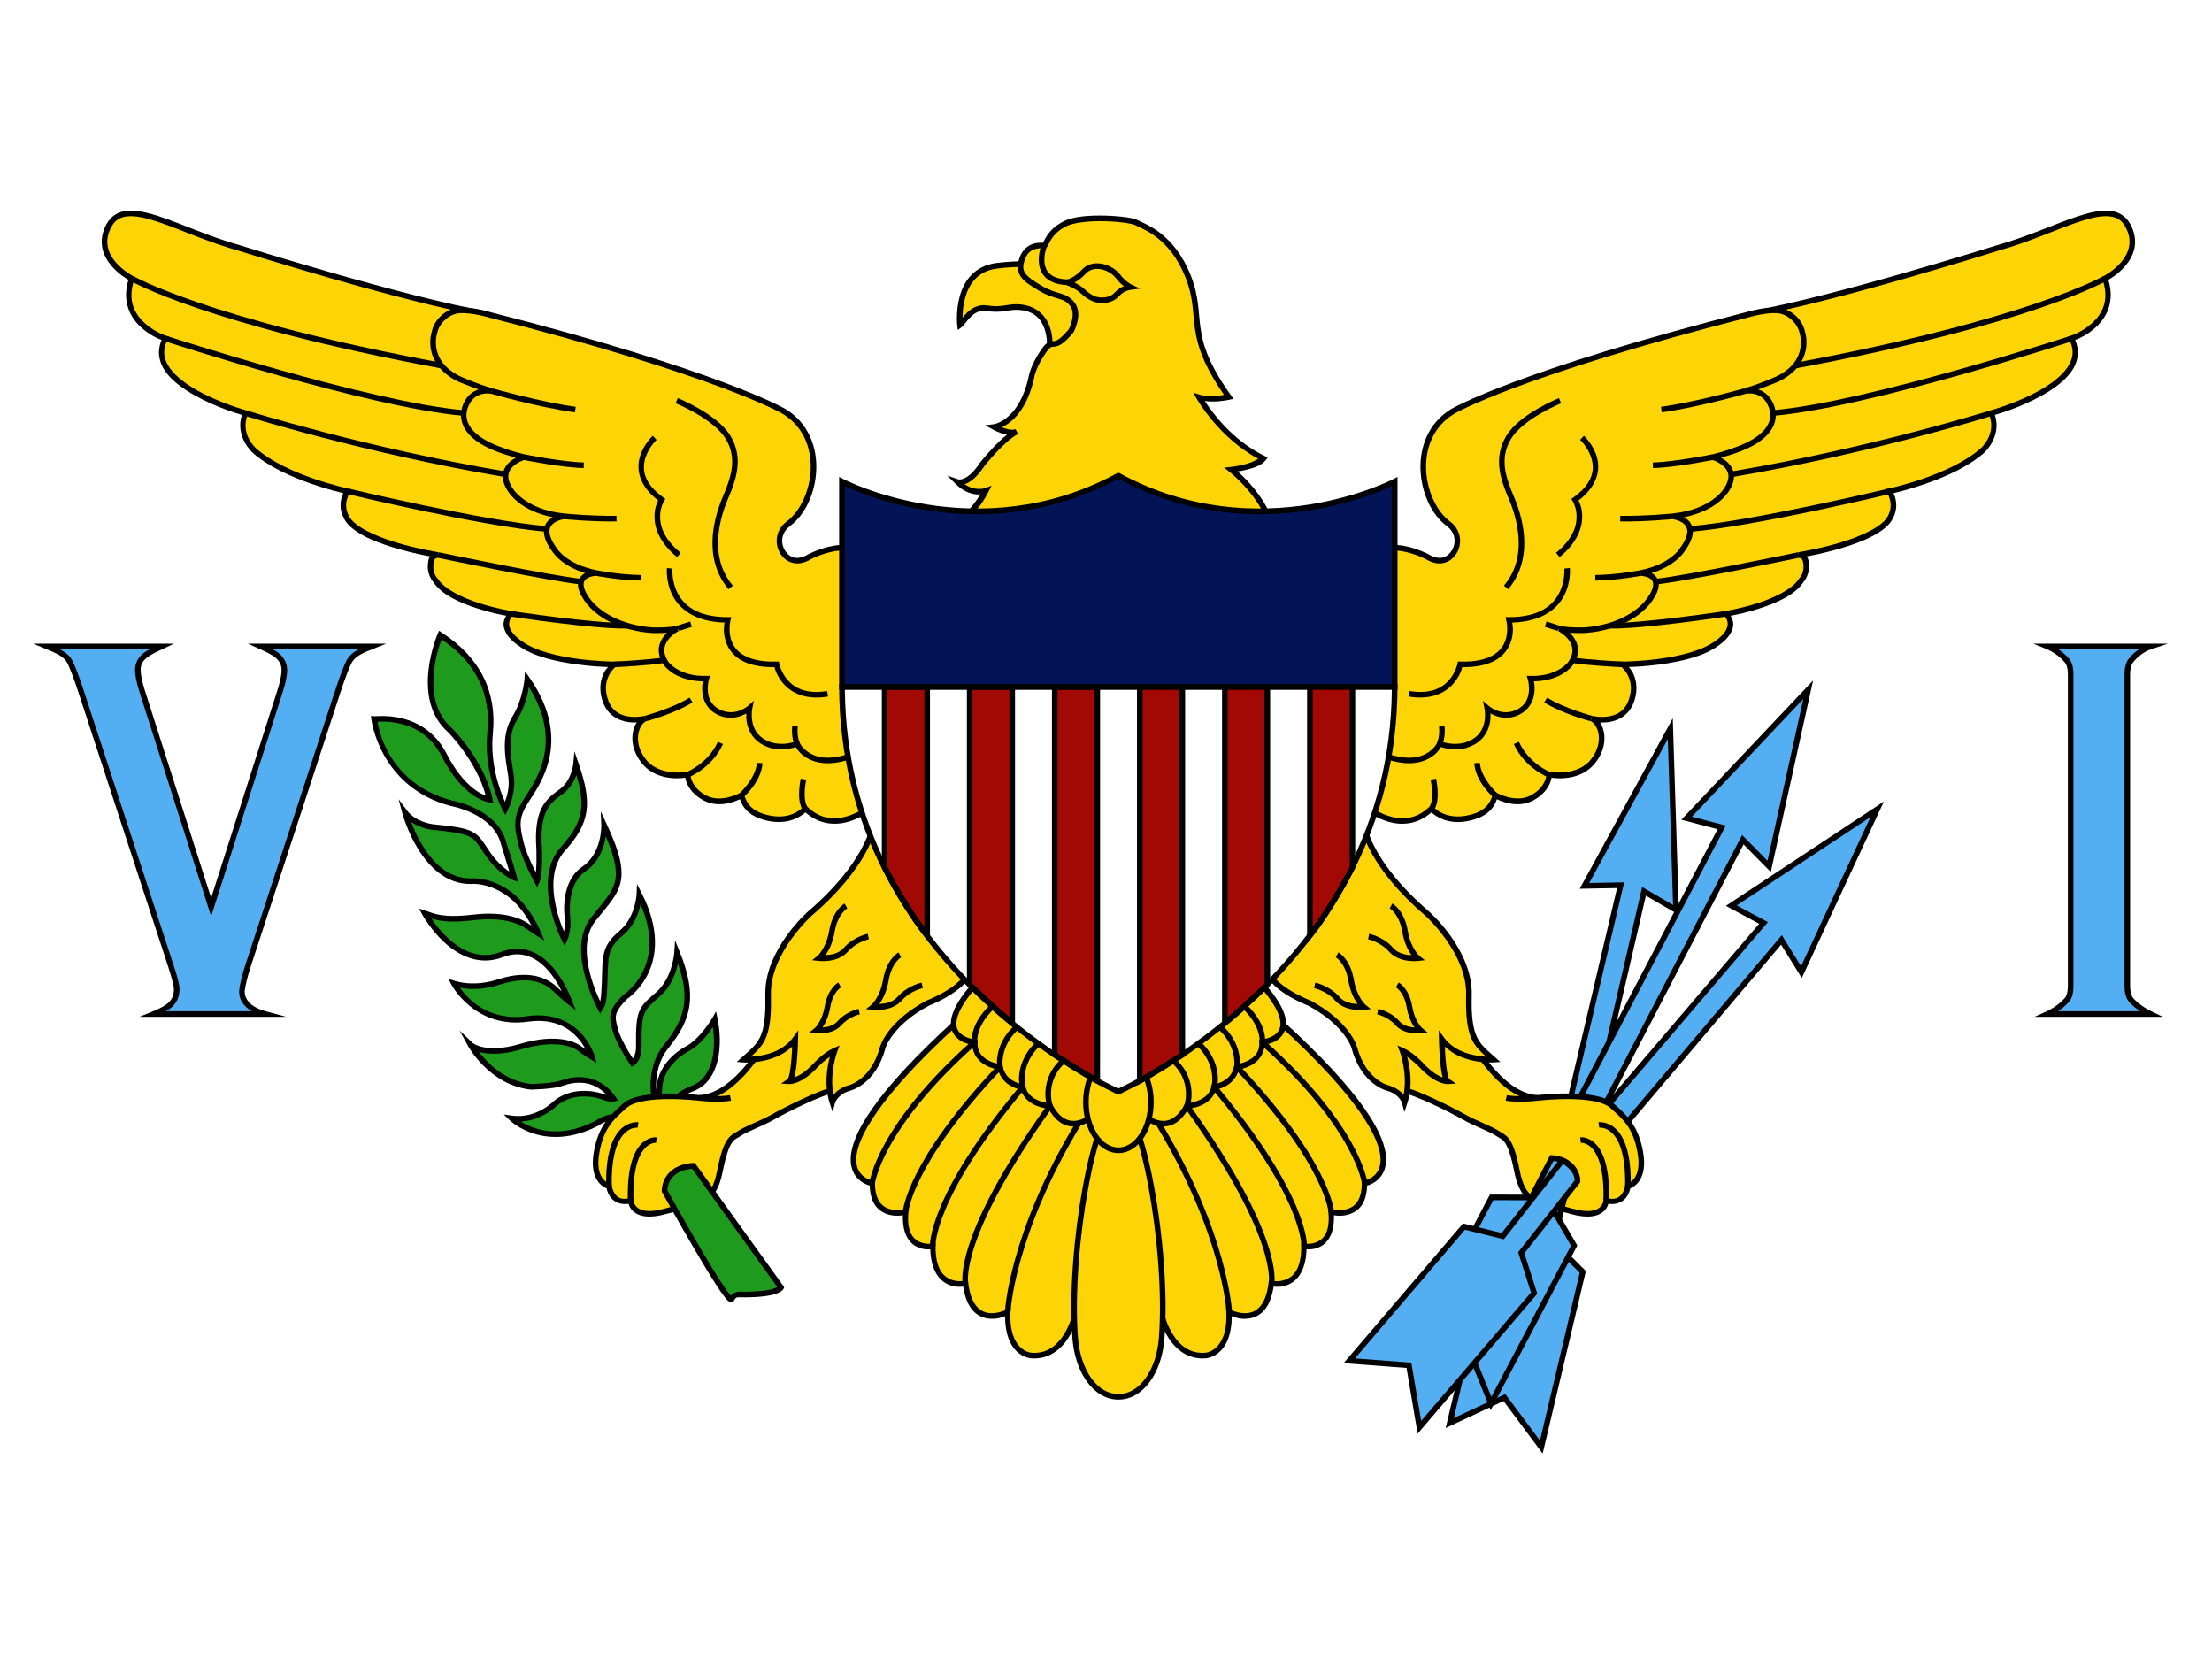 <svg width="160" height="120" viewBox="0 0 160 120" fill="none" xmlns="http://www.w3.org/2000/svg">
<rect x="0" y="0" width="160" height="120" fill="#333333" stroke="none"/>
<g clip-path="url(#clip0_436_2785)">
<path d="M0 0H160V120H0V0Z" fill="white"/>
<path d="M48.474 80.352C48.474 80.352 48.335 79.408 50.128 78.716C51.921 78.023 52.06 75.443 51.701 73.723C51.701 73.723 50.765 75.359 49.63 75.904C49.63 75.904 47.777 76.87 47.692 78.713C47.692 78.713 47.678 79.387 47.538 79.911C47.462 80.198 46.642 77.604 48.196 75.674C49.799 73.682 50.247 72.065 48.972 68.918C48.972 68.918 48.853 70.828 47.598 71.918C46.343 73.009 46.183 73.093 46.203 75.695C46.203 75.695 46.223 76.597 45.745 76.891C45.745 76.891 44.769 75.464 44.51 74.52C44.251 73.576 44.132 73.177 45.247 72.086C45.247 72.086 48.821 69.777 46.243 64.723C46.243 64.723 46.164 66.464 44.928 67.492C43.693 68.52 43.793 69.212 43.733 70.995C43.673 72.779 43.554 72.653 43.414 72.904C43.414 72.904 41.144 68.73 42.897 66.506C44.65 64.282 45.626 63.821 43.693 59.688C43.693 59.688 43.779 61.807 42.232 62.856C40.686 63.905 41.044 66.359 41.044 66.359C41.044 66.359 41.144 67.282 40.825 67.954C40.825 67.954 38.637 63.686 40.726 61.387C42.498 59.436 42.618 58.072 41.662 55.303C41.662 55.303 41.542 56.583 40.566 57.275C39.59 57.968 38.813 58.66 38.993 61.324C38.993 61.324 39.072 63.191 38.833 63.716C38.833 63.716 37.917 62.016 37.658 60.904C37.399 59.793 37.299 59.142 37.977 58.03C38.654 56.919 41.343 53.73 38.136 49.136C38.136 49.136 38.036 50.625 37.22 51.968C36.403 53.31 36.781 54.905 36.961 56.121C37.14 57.338 36.542 58.513 36.542 58.513C36.542 58.513 35.148 55.953 35.447 53.017C35.746 50.08 34.551 47.667 31.841 45.926C31.841 45.926 29.869 50.499 32.559 52.828C32.559 52.828 34.849 55.093 35.427 57.842C35.427 57.842 33.694 57.674 32.12 54.611C30.547 51.548 27.28 52.031 27.061 52.01C27.061 52.01 27.599 56.751 32.618 58.094C32.618 58.094 35.825 58.639 36.423 60.989C36.423 60.989 36.961 62.604 37.18 63.464C37.18 63.464 36.164 63.066 35.228 61.681C34.292 60.296 34.411 60.129 31.244 59.814C31.244 59.814 29.969 59.667 29.291 58.765C29.291 58.765 30.626 63.779 34.052 63.737C34.052 63.737 37.18 63.401 38.933 67.513C38.933 67.513 38.594 67.303 38.136 66.988C37.678 66.674 36.522 66.086 34.232 66.359C31.941 66.632 31.303 66.254 30.726 66.065C30.726 66.065 33.036 70.303 36.303 69.044C39.57 67.785 41.148 72.375 41.184 72.464C41.184 72.464 40.745 72.128 40.168 71.561C39.59 70.995 38.391 70.296 36.124 71.016C36.124 71.016 34.491 71.645 32.837 71.142C32.837 71.142 34.431 74.226 38.156 73.701C41.881 73.177 42.817 76.45 42.817 76.45C42.817 76.45 42.319 76.156 41.98 75.883C41.642 75.61 40.387 74.897 37.698 75.694C35.008 76.492 34.032 75.568 34.032 75.568C34.032 75.568 35.526 78.296 38.395 78.61C38.395 78.61 39.988 78.589 40.666 78.338C41.343 78.086 43.136 77.687 44.371 79.47C44.371 79.47 44.032 79.533 43.514 79.303C43.514 79.303 41.602 78.61 40.148 79.827C40.148 79.827 38.853 81.149 37.02 80.897C37.02 80.897 39.391 83.205 43.156 81.254C43.156 81.254 44.43 80.331 45.367 81.044C46.303 81.758 48.474 80.352 48.474 80.352Z" fill="#1E9A1C"/>
<path d="M31.753 45.626L31.658 45.846C31.658 45.846 31.154 47.013 30.993 48.482C30.832 49.95 31.016 51.758 32.429 52.981L32.419 52.972C32.419 52.972 34.463 55.032 35.133 57.542C34.965 57.48 34.752 57.391 34.48 57.207C33.88 56.803 33.077 56.024 32.303 54.519C31.489 52.933 30.216 52.249 29.135 51.974C28.595 51.836 28.101 51.798 27.728 51.792C27.542 51.789 27.386 51.794 27.27 51.8C27.154 51.805 27.05 51.805 27.083 51.808L26.834 51.785L26.862 52.033C26.862 52.033 27.438 56.917 32.569 58.29L32.578 58.292L32.587 58.294C32.587 58.294 33.362 58.426 34.21 58.842C35.058 59.258 35.951 59.944 36.23 61.039L36.231 61.046L36.234 61.053C36.234 61.053 36.589 62.178 36.837 63.024C36.761 62.977 36.775 63 36.678 62.929C36.324 62.668 35.853 62.239 35.398 61.568C34.935 60.882 34.707 60.45 34.17 60.167C33.633 59.885 32.855 59.77 31.27 59.613C31.27 59.613 30.067 59.456 29.456 58.643L28.831 57.81L29.099 58.817C29.099 58.817 29.438 60.095 30.217 61.373C30.997 62.65 32.246 63.962 34.058 63.94H34.067L34.077 63.938C34.077 63.938 34.801 63.858 35.758 64.269C36.605 64.633 37.622 65.382 38.44 66.944C38.349 66.883 38.361 66.895 38.254 66.821C37.761 66.483 36.543 65.88 34.211 66.158C33.078 66.293 32.366 66.265 31.872 66.185C31.377 66.105 31.097 65.973 30.791 65.873L30.306 65.714L30.55 66.162C30.55 66.162 31.14 67.247 32.155 68.176C33.171 69.105 34.659 69.896 36.379 69.233C37.152 68.935 37.799 68.985 38.364 69.222C38.928 69.458 39.41 69.892 39.8 70.376C40.16 70.822 40.431 71.301 40.629 71.698C40.486 71.57 40.493 71.594 40.312 71.417C39.694 70.811 38.388 70.086 36.066 70.823L36.06 70.825L36.054 70.827C36.054 70.827 34.472 71.427 32.899 70.948L32.44 70.808L32.66 71.235C32.66 71.235 34.345 74.443 38.187 73.902C39.989 73.648 41.072 74.301 41.738 75.017C42.021 75.322 42.21 75.626 42.35 75.887C42.242 75.814 42.204 75.801 42.11 75.725C41.716 75.408 40.38 74.689 37.643 75.5C36.325 75.891 35.446 75.855 34.904 75.733C34.633 75.671 34.446 75.588 34.328 75.523C34.211 75.458 34.174 75.421 34.174 75.421L33.239 74.537L33.858 75.666C33.858 75.666 35.389 78.484 38.376 78.812L38.388 78.813H38.4C38.4 78.813 38.805 78.808 39.295 78.771C39.785 78.734 40.354 78.671 40.739 78.528C41.056 78.41 41.645 78.257 42.285 78.342C42.809 78.412 43.366 78.651 43.874 79.194C43.782 79.17 43.717 79.17 43.599 79.118L43.593 79.115L43.586 79.113C43.586 79.113 41.571 78.375 40.02 79.672L40.013 79.678L40.006 79.686C40.006 79.686 38.776 80.934 37.05 80.697L36.44 80.613L36.882 81.043C36.882 81.043 37.512 81.654 38.618 82.001C39.725 82.347 41.325 82.432 43.252 81.434L43.265 81.427L43.277 81.418C43.277 81.418 43.574 81.205 43.975 81.074C44.377 80.944 44.847 80.901 45.247 81.206C45.536 81.426 45.904 81.473 46.269 81.439C46.634 81.405 47.008 81.29 47.349 81.154C48.032 80.883 48.587 80.523 48.587 80.523L48.697 80.452L48.678 80.323C48.678 80.323 48.672 80.3 48.684 80.224C48.695 80.148 48.725 80.034 48.806 79.896C48.968 79.62 49.338 79.24 50.203 78.905C51.177 78.529 51.699 77.636 51.922 76.65C52.145 75.664 52.087 74.567 51.903 73.682L51.794 73.159L51.529 73.623C51.529 73.623 51.302 74.019 50.935 74.484C50.569 74.949 50.061 75.474 49.545 75.722L49.542 75.724L49.539 75.725C49.539 75.725 47.584 76.729 47.493 78.704V78.707V78.709C47.493 78.709 47.487 78.79 47.486 78.811C47.481 78.736 47.463 78.701 47.461 78.62C47.442 77.799 47.618 76.718 48.356 75.801C49.169 74.792 49.707 73.853 49.867 72.759C50.027 71.665 49.808 70.435 49.163 68.843L48.829 68.018L48.773 68.907C48.773 68.907 48.639 70.748 47.468 71.766C46.842 72.311 46.453 72.63 46.238 73.165C46.022 73.7 45.994 74.392 46.004 75.697V75.699V75.7C46.004 75.7 46.008 75.905 45.958 76.142C45.926 76.298 45.859 76.44 45.778 76.557C45.695 76.432 45.602 76.3 45.403 75.958C45.13 75.49 44.828 74.901 44.708 74.467C44.579 73.994 44.5 73.696 44.564 73.402C44.628 73.108 44.845 72.766 45.392 72.232L45.36 72.257C45.36 72.257 46.302 71.647 46.898 70.387C47.493 69.127 47.738 67.203 46.427 64.631L46.079 63.95L46.044 64.714C46.044 64.714 45.954 66.378 44.802 67.337C44.165 67.867 43.844 68.345 43.697 68.91C43.55 69.474 43.563 70.102 43.533 70.989C43.505 71.847 43.459 72.228 43.414 72.427C43.233 72.055 42.942 71.417 42.697 70.488C42.356 69.194 42.246 67.662 43.059 66.632C43.928 65.529 44.638 64.842 44.877 63.861C45.115 62.881 44.853 61.684 43.88 59.603L43.453 58.69L43.494 59.697C43.494 59.697 43.56 61.713 42.121 62.689C40.441 63.828 40.847 66.389 40.847 66.389L40.845 66.382C40.845 66.382 40.889 66.88 40.795 67.378C40.614 66.963 40.374 66.35 40.193 65.491C39.913 64.167 39.899 62.601 40.878 61.524C41.779 60.533 42.281 59.662 42.42 58.681C42.559 57.7 42.338 56.635 41.856 55.238L41.55 54.352L41.462 55.285C41.462 55.285 41.338 56.482 40.452 57.111C39.958 57.461 39.483 57.835 39.167 58.471C38.852 59.107 38.702 59.986 38.793 61.338V61.334C38.793 61.334 38.813 61.795 38.803 62.32C38.798 62.583 38.786 62.861 38.76 63.1C38.76 63.102 38.76 63.102 38.759 63.104C38.487 62.563 38.038 61.637 37.857 60.859C37.6 59.753 37.497 59.211 38.152 58.137C38.473 57.609 39.345 56.495 39.712 54.936C40.08 53.377 39.936 51.357 38.304 49.02L37.975 48.548L37.936 49.123C37.936 49.123 37.835 50.571 37.049 51.863C36.181 53.29 36.585 54.95 36.763 56.152C36.879 56.944 36.677 57.589 36.522 57.995C36.156 57.17 35.43 55.21 35.651 53.038C35.956 50.035 34.711 47.529 31.953 45.756L31.753 45.626ZM31.945 46.248C34.446 47.943 35.532 50.206 35.248 52.996C34.942 56.008 36.367 58.61 36.367 58.61L36.552 58.948L36.726 58.605C36.726 58.605 37.356 57.392 37.164 56.092C36.983 54.86 36.63 53.331 37.396 52.073C37.998 51.082 38.173 50.222 38.252 49.692C39.546 51.751 39.64 53.478 39.319 54.842C38.974 56.304 38.163 57.341 37.807 57.925C37.106 59.075 37.203 59.833 37.464 60.95C37.736 62.121 38.658 63.812 38.658 63.812L38.851 64.171L39.02 63.8C39.101 63.624 39.136 63.4 39.163 63.142C39.19 62.884 39.203 62.597 39.208 62.327C39.218 61.788 39.198 61.316 39.198 61.316V61.313V61.311C39.11 59.999 39.259 59.199 39.531 58.65C39.803 58.101 40.204 57.783 40.687 57.441C41.241 57.048 41.531 56.499 41.689 56.054C41.996 57.081 42.123 57.899 42.02 58.624C41.895 59.505 41.451 60.291 40.579 61.251C39.469 62.472 39.505 64.19 39.797 65.574C40.09 66.959 40.648 68.046 40.648 68.046L40.835 68.411L41.011 68.041C41.368 67.29 41.249 66.338 41.249 66.338V66.334L41.247 66.33C41.247 66.33 40.936 63.982 42.349 63.024C43.383 62.322 43.702 61.236 43.817 60.487C44.488 62.067 44.661 63.035 44.483 63.765C44.279 64.605 43.624 65.26 42.74 66.381C41.8 67.575 41.95 69.242 42.305 70.591C42.661 71.94 43.239 73.001 43.239 73.001L43.416 73.326L43.595 73.003C43.646 72.911 43.741 72.827 43.803 72.573C43.866 72.318 43.909 71.899 43.939 71.002C43.969 70.106 43.963 69.496 44.089 69.012C44.216 68.527 44.463 68.146 45.061 67.648C45.885 66.962 46.197 66.036 46.333 65.406C47.273 67.575 47.034 69.151 46.532 70.213C45.985 71.371 45.14 71.916 45.14 71.916L45.123 71.927L45.108 71.942C44.539 72.498 44.258 72.902 44.168 73.315C44.078 73.729 44.189 74.102 44.318 74.573C44.458 75.083 44.772 75.68 45.053 76.161C45.333 76.642 45.581 77.005 45.581 77.005L45.69 77.164L45.854 77.063C46.173 76.867 46.295 76.511 46.355 76.224C46.415 75.936 46.409 75.69 46.409 75.69C46.399 74.396 46.44 73.745 46.613 73.316C46.786 72.886 47.105 72.618 47.734 72.071C48.555 71.358 48.887 70.381 49.04 69.699C49.453 70.9 49.588 71.862 49.466 72.7C49.32 73.699 48.831 74.564 48.041 75.547C47.225 76.56 47.035 77.741 47.056 78.629C47.066 79.072 47.129 79.443 47.197 79.695C47.232 79.821 47.264 79.913 47.307 79.99C47.329 80.029 47.33 80.077 47.447 80.122C47.506 80.144 47.618 80.126 47.669 80.079C47.72 80.032 47.729 79.992 47.737 79.963C47.886 79.404 47.897 78.731 47.898 78.722C47.976 77.011 49.726 76.084 49.726 76.084L49.72 76.087C50.34 75.79 50.868 75.224 51.253 74.734C51.444 74.492 51.456 74.449 51.564 74.283C51.663 75.016 51.693 75.824 51.527 76.56C51.321 77.467 50.877 78.21 50.058 78.526C49.131 78.884 48.673 79.322 48.457 79.691C48.349 79.875 48.302 80.041 48.283 80.163C48.277 80.202 48.282 80.201 48.281 80.232C48.171 80.301 47.758 80.555 47.2 80.777C46.881 80.904 46.537 81.006 46.231 81.035C45.926 81.064 45.671 81.019 45.492 80.883C44.956 80.474 44.32 80.536 43.85 80.688C43.406 80.833 43.098 81.05 43.064 81.074C41.227 82.026 39.759 81.933 38.739 81.614C38.286 81.471 37.941 81.288 37.679 81.125C39.247 81.042 40.295 79.969 40.295 79.969L40.281 79.982C41.639 78.846 43.448 79.493 43.448 79.493L43.435 79.487C43.715 79.612 43.952 79.66 44.122 79.675C44.292 79.69 44.41 79.669 44.41 79.669L44.718 79.612L44.54 79.355C43.892 78.42 43.073 78.038 42.339 77.94C41.604 77.842 40.959 78.014 40.598 78.148C40.306 78.256 39.74 78.33 39.264 78.366C38.796 78.402 38.424 78.407 38.41 78.407C36.48 78.191 35.227 76.851 34.631 76.061C34.702 76.083 34.732 76.109 34.815 76.128C35.433 76.268 36.387 76.295 37.758 75.888C40.399 75.105 41.574 75.813 41.856 76.041C42.215 76.33 42.717 76.624 42.717 76.624L43.154 76.882L43.015 76.394C43.015 76.394 42.769 75.531 42.034 74.741C41.3 73.951 40.053 73.23 38.13 73.501C35.313 73.897 33.812 72.219 33.275 71.447C34.821 71.735 36.2 71.205 36.2 71.205L36.188 71.209C38.399 70.507 39.492 71.179 40.029 71.706C40.614 72.28 41.063 72.624 41.063 72.624L41.652 73.075L41.374 72.388C41.381 72.403 41.366 72.365 41.352 72.326C41.337 72.286 41.316 72.231 41.288 72.164C41.234 72.029 41.155 71.843 41.051 71.627C40.842 71.194 40.533 70.639 40.116 70.121C39.698 69.604 39.171 69.121 38.52 68.848C37.869 68.575 37.094 68.523 36.233 68.855C34.686 69.451 33.386 68.752 32.429 67.877C31.832 67.332 31.46 66.82 31.21 66.44C31.38 66.493 31.566 66.546 31.807 66.585C32.348 66.673 33.1 66.698 34.258 66.56C36.507 66.292 37.6 66.864 38.024 67.155C38.486 67.473 38.829 67.685 38.829 67.685L39.373 68.022L39.122 67.433C38.227 65.336 36.963 64.346 35.918 63.897C34.873 63.448 34.033 63.535 34.033 63.535L34.053 63.534C32.439 63.554 31.307 62.38 30.563 61.161C30.178 60.531 29.913 59.918 29.739 59.454C30.441 59.932 31.223 60.015 31.223 60.015H31.225H31.227C32.806 60.172 33.552 60.299 33.981 60.525C34.409 60.751 34.59 61.095 35.063 61.794C35.545 62.507 36.05 62.97 36.438 63.255C36.825 63.539 37.109 63.652 37.109 63.652L37.477 63.797L37.379 63.414C37.157 62.541 36.628 60.957 36.622 60.938C36.303 59.683 35.294 58.922 34.389 58.478C33.483 58.034 32.655 57.894 32.655 57.894L32.673 57.898C28.126 56.681 27.398 52.79 27.31 52.203C27.419 52.199 27.555 52.194 27.722 52.196C28.073 52.202 28.535 52.238 29.035 52.365C30.036 52.62 31.184 53.226 31.943 54.703C32.743 56.26 33.593 57.097 34.253 57.542C34.584 57.765 34.866 57.89 35.069 57.959C35.272 58.028 35.41 58.043 35.41 58.043L35.685 58.069L35.628 57.8C35.033 54.968 32.704 52.683 32.704 52.683L32.699 52.679L32.694 52.674C31.418 51.569 31.243 49.925 31.396 48.525C31.524 47.356 31.831 46.537 31.945 46.248L31.945 46.248Z" fill="black"/>
<path d="M69.437 23.5C69.437 23.5 69 19.596 72.12 19.221C75.373 18.829 76.98 19.515 76.98 19.515L78.441 22.382L77.936 24.312L75.918 25.235C75.918 25.235 76.263 22.27 73.545 22.208C72.856 22.192 72.452 22.465 71.362 22.293C70.267 22.119 69.681 23.322 69.437 23.5Z" fill="#FDD406"/>
<path d="M74.258 18.898C73.641 18.889 72.921 18.92 72.099 19.019C71.277 19.118 70.669 19.457 70.241 19.908C69.813 20.358 69.563 20.913 69.417 21.447C69.124 22.515 69.239 23.522 69.239 23.522L69.278 23.869L69.56 23.663C69.678 23.578 69.745 23.471 69.85 23.337C69.955 23.203 70.079 23.049 70.224 22.91C70.515 22.631 70.864 22.417 71.334 22.492C71.899 22.582 72.301 22.556 72.635 22.509C72.969 22.463 73.227 22.403 73.544 22.41C74.829 22.439 75.326 23.111 75.562 23.809C75.798 24.506 75.72 25.211 75.72 25.211L75.678 25.568L78.112 24.455L78.66 22.358L77.131 19.357L77.063 19.328C77.063 19.328 76.63 19.145 75.804 19.02C75.391 18.957 74.876 18.908 74.258 18.898ZM74.252 19.303C74.851 19.312 75.348 19.361 75.743 19.421C76.445 19.527 76.766 19.649 76.84 19.679L78.229 22.404L77.768 24.167L76.132 24.915C76.138 24.621 76.122 24.199 75.946 23.679C75.675 22.878 74.986 22.037 73.553 22.005C73.181 21.996 72.892 22.065 72.58 22.108C72.267 22.151 71.922 22.175 71.398 22.092C70.773 21.993 70.281 22.294 69.944 22.618C69.814 22.742 69.72 22.863 69.627 22.978C69.625 22.611 69.652 22.122 69.807 21.554C69.941 21.065 70.167 20.574 70.535 20.187C70.902 19.8 71.409 19.51 72.147 19.421C72.952 19.325 73.653 19.294 74.252 19.303Z" fill="black"/>
<path d="M91.385 33.165C90.92 33.767 89.061 33.976 89.061 33.976C89.061 33.976 90.973 35.445 91.796 37.543C92.62 39.641 69.632 37.557 69.632 37.557C69.632 37.557 70.628 36.843 71.305 35.501C71.305 35.501 70.289 35.878 69.273 34.871C69.273 34.871 70.03 35.123 71.026 33.612C71.026 33.612 72.5 31.724 73.536 31.221C73.536 31.221 73.058 31.515 71.903 30.885C71.903 30.885 73.895 30.634 74.612 27.235C74.612 27.235 74.731 26.48 75.488 25.389C76.245 24.298 76.086 25.599 77.481 23.92C77.481 23.92 78.118 22.732 77.56 22.004C77.002 21.277 76.405 21.543 75.236 20.844C74.067 20.144 73.55 19.753 73.948 18.676C74.346 17.599 75.382 17.767 75.528 17.767C75.674 17.767 75.754 16.83 77.029 16.186C78.304 15.543 81.69 15.823 82.195 16.102C82.7 16.382 84.745 16.984 85.94 20.005C87.135 23.025 85.621 24.158 88.875 28.718C88.875 28.718 87.573 28.997 86.737 28.745C86.737 28.745 88.423 31.738 91.385 33.165Z" fill="#FDD406"/>
<path d="M79.908 15.595C78.825 15.57 77.653 15.645 76.941 16.005C76.27 16.344 75.899 16.771 75.687 17.11C75.581 17.279 75.513 17.426 75.466 17.52C75.456 17.542 75.453 17.546 75.445 17.56C75.4 17.557 75.367 17.553 75.277 17.554C75.141 17.555 74.967 17.569 74.781 17.622C74.407 17.727 73.981 18.01 73.761 18.605C73.549 19.178 73.579 19.645 73.842 20.017C74.105 20.39 74.548 20.665 75.135 21.017C75.742 21.38 76.215 21.497 76.571 21.606C76.928 21.716 77.152 21.8 77.403 22.127C77.626 22.419 77.618 22.83 77.535 23.189C77.454 23.54 77.317 23.798 77.31 23.81C76.979 24.205 76.741 24.424 76.577 24.536C76.408 24.651 76.325 24.664 76.23 24.673C76.135 24.681 75.995 24.673 75.834 24.754C75.674 24.836 75.523 24.987 75.325 25.273C74.549 26.391 74.415 27.203 74.415 27.203L74.417 27.192C74.066 28.856 73.413 29.721 72.862 30.178C72.311 30.636 71.881 30.684 71.881 30.684L71.258 30.762L71.809 31.063C72.243 31.299 72.567 31.391 72.843 31.439C72.458 31.739 72.077 32.113 71.748 32.467C71.243 33.009 70.87 33.487 70.87 33.487L70.865 33.494L70.86 33.5C70.378 34.232 69.97 34.513 69.704 34.62C69.571 34.673 69.472 34.684 69.41 34.684C69.348 34.684 69.34 34.678 69.34 34.678L68.519 34.405L69.134 35.014C69.675 35.551 70.235 35.73 70.657 35.765C70.762 35.773 70.828 35.758 70.916 35.753C70.284 36.809 69.517 37.391 69.517 37.391L69.074 37.708L69.617 37.758C69.617 37.758 75.367 38.279 81.017 38.538C83.842 38.667 86.641 38.732 88.693 38.632C89.72 38.581 90.557 38.492 91.135 38.341C91.424 38.265 91.649 38.179 91.814 38.045C91.896 37.978 91.965 37.895 92 37.791C92.035 37.687 92.028 37.57 91.988 37.468C91.355 35.855 90.116 34.624 89.522 34.097C89.712 34.069 89.793 34.067 90.099 33.992C90.637 33.861 91.243 33.683 91.548 33.288L91.701 33.09L91.475 32.982C89.132 31.853 87.646 29.781 87.147 29.009C87.49 29.048 87.838 29.054 88.141 29.027C88.583 28.988 88.921 28.915 88.921 28.915L89.222 28.85L89.043 28.599C87.429 26.338 87.013 24.961 86.839 23.755C86.665 22.548 86.743 21.475 86.131 19.929C85.521 18.386 84.685 17.448 83.936 16.865C83.187 16.282 82.501 16.038 82.296 15.925C82.099 15.815 81.802 15.762 81.385 15.706C80.967 15.649 80.45 15.607 79.908 15.595ZM79.899 16C80.426 16.012 80.931 16.053 81.33 16.107C81.729 16.161 82.045 16.249 82.1 16.279C82.4 16.445 82.989 16.641 83.687 17.185C84.386 17.728 85.17 18.6 85.755 20.078C86.338 21.554 86.257 22.557 86.438 23.812C86.611 25.013 87.064 26.43 88.536 28.561C88.405 28.584 88.351 28.602 88.104 28.623C87.687 28.661 87.169 28.663 86.798 28.551L86.316 28.406L86.563 28.844C86.563 28.844 88.165 31.671 91.009 33.181C90.764 33.343 90.397 33.503 90.003 33.599C89.495 33.723 89.041 33.774 89.041 33.774L88.542 33.831L88.94 34.136C88.94 34.136 90.815 35.587 91.611 37.616C91.622 37.646 91.62 37.651 91.616 37.662C91.612 37.673 91.599 37.697 91.558 37.73C91.477 37.797 91.293 37.881 91.032 37.949C90.51 38.085 89.687 38.177 88.674 38.227C86.647 38.326 83.854 38.263 81.035 38.133C75.764 37.892 70.794 37.452 70.118 37.392C70.468 37.086 71 36.56 71.489 35.591L71.722 35.13L71.238 35.31C71.238 35.31 71.031 35.389 70.69 35.361C70.433 35.34 70.11 35.257 69.763 35.015C69.798 35.004 69.818 35.011 69.855 34.996C70.216 34.851 70.685 34.503 71.198 33.723L71.189 33.737C71.189 33.737 71.553 33.271 72.044 32.743C72.536 32.215 73.166 31.627 73.628 31.402L73.627 31.4C73.629 31.399 73.645 31.393 73.645 31.393L73.451 31.038C73.445 31.041 73.439 31.046 73.433 31.048V31.047C73.433 31.047 73.436 31.048 73.392 31.061C73.348 31.073 73.273 31.087 73.16 31.085C73.008 31.082 72.758 31.017 72.46 30.902C72.655 30.812 72.878 30.691 73.121 30.489C73.746 29.971 74.447 29.011 74.814 27.276L74.815 27.27L74.816 27.265C74.816 27.265 74.921 26.566 75.659 25.503C75.839 25.243 75.953 25.148 76.019 25.115C76.085 25.081 76.134 25.088 76.268 25.075C76.402 25.063 76.588 25.019 76.805 24.871C77.023 24.723 77.285 24.477 77.641 24.049L77.653 24.033L77.663 24.015C77.663 24.015 77.835 23.697 77.931 23.279C78.028 22.862 78.059 22.315 77.725 21.88C77.418 21.479 77.065 21.333 76.691 21.219C76.317 21.104 75.906 21.004 75.344 20.668C74.763 20.32 74.363 20.05 74.174 19.783C73.986 19.516 73.956 19.249 74.142 18.745C74.32 18.263 74.611 18.091 74.892 18.011C75.033 17.971 75.17 17.959 75.282 17.959C75.393 17.957 75.457 17.968 75.532 17.968C75.659 17.968 75.721 17.886 75.753 17.84C75.785 17.793 75.806 17.749 75.831 17.698C75.881 17.597 75.94 17.47 76.031 17.324C76.214 17.033 76.521 16.671 77.125 16.366C77.687 16.082 78.846 15.975 79.9 15.999L79.899 16Z" fill="black"/>
<path d="M75.343 17.69C75.343 17.69 75.068 18.354 75.153 19.068C75.196 19.425 75.335 19.805 75.654 20.098C75.974 20.391 76.46 20.585 77.155 20.618L77.174 20.213C76.544 20.184 76.163 20.015 75.928 19.799C75.693 19.584 75.59 19.309 75.555 19.02C75.486 18.44 75.719 17.841 75.719 17.841L75.343 17.69Z" fill="black"/>
<path d="M81.752 20.763C81.752 20.763 81.284 20.543 80.888 20.018C80.332 19.282 79.093 18.927 78.425 19.619C78.425 19.619 77.748 20.375 77.15 20.417C77.15 20.417 77.828 20.627 78.296 21.057C78.764 21.487 79.252 21.801 79.949 21.707C80.646 21.613 80.756 21.245 81.085 21.025C81.413 20.805 81.752 20.763 81.752 20.763Z" fill="#FDD406"/>
<path d="M79.354 19.045C78.963 19.047 78.576 19.175 78.284 19.478L78.282 19.481L78.279 19.484C78.279 19.484 78.12 19.66 77.891 19.843C77.661 20.026 77.36 20.199 77.141 20.214L76.062 20.29L77.095 20.61C77.095 20.61 77.743 20.819 78.163 21.205C78.647 21.649 79.212 22.011 79.981 21.907C80.363 21.855 80.613 21.716 80.79 21.567C80.967 21.419 81.072 21.28 81.202 21.193C81.487 21.002 81.781 20.963 81.781 20.963L82.477 20.877L81.843 20.579C81.843 20.579 81.42 20.381 81.054 19.896C80.742 19.482 80.256 19.189 79.744 19.084C79.615 19.058 79.484 19.045 79.354 19.045L79.354 19.045ZM79.069 19.48C79.254 19.436 79.456 19.439 79.663 19.48C80.076 19.564 80.487 19.816 80.731 20.139C80.923 20.393 81.128 20.574 81.301 20.704C81.194 20.747 81.093 20.777 80.977 20.856C80.778 20.989 80.663 21.144 80.529 21.257C80.395 21.37 80.242 21.462 79.927 21.505C79.301 21.59 78.89 21.322 78.438 20.906C78.211 20.698 77.952 20.549 77.728 20.438C77.88 20.355 78.021 20.256 78.143 20.16C78.401 19.954 78.581 19.753 78.581 19.753L78.576 19.759C78.715 19.615 78.883 19.524 79.069 19.48V19.48Z" fill="black"/>
<path d="M98.998 58.492C98.998 58.492 101.468 60.506 103.54 58.492C103.54 58.492 104.377 59.499 106.05 59.206C107.723 58.912 108.002 58.031 108.161 57.527C108.161 57.527 109.609 58.372 110.831 57.705C112.052 57.038 112.052 56.031 112.052 56.031C112.052 56.031 114.177 56.45 115.266 55.01C116.355 53.569 115.691 52.143 115.107 51.975C115.107 51.975 117.404 52.577 118.028 50.604C118.56 48.926 117.364 48.059 117.364 48.059C117.364 48.059 122.205 48.036 124.19 46.521C124.19 46.521 125.837 45.486 124.854 44.395C124.854 44.395 129.21 43.696 130.299 41.961C130.299 41.961 130.777 41.486 130.618 40.647C130.618 40.647 130.591 40.171 130.113 40.143C130.113 40.143 135.081 39.376 136.514 37.738C136.514 37.738 137.205 36.982 136.859 35.975C136.859 35.975 136.786 35.71 136.667 35.531C136.667 35.531 141.189 34.577 143.42 32.563C143.42 32.563 144.708 31.415 144.044 29.877C144.044 29.877 151.6 27.808 149.847 24.479C149.847 24.479 153.38 23.332 152.264 20.143C152.264 20.143 155.186 18.661 153.911 16.311C152.691 14.063 148.944 16.703 144.508 17.93C144.508 17.93 132.504 21.71 126.592 22.716L109.795 47.724L99.994 51.5L98.998 58.492Z" fill="#FDD406"/>
<path d="M152.072 15.24C151.554 15.277 150.981 15.422 150.357 15.624C148.691 16.164 146.654 17.127 144.458 17.735L144.454 17.736L144.451 17.737C144.451 17.737 132.435 21.517 126.562 22.516L126.476 22.531L109.666 47.557L99.814 51.353L98.785 58.577L98.874 58.649C98.874 58.649 99.519 59.178 100.44 59.442C101.32 59.695 102.484 59.686 103.536 58.763C103.847 59.04 104.702 59.649 106.088 59.405C106.957 59.253 107.493 58.939 107.825 58.584C108.077 58.314 108.192 58.043 108.275 57.81C108.715 58.022 109.863 58.466 110.931 57.883C111.58 57.529 111.919 57.072 112.088 56.702C112.167 56.528 112.205 56.376 112.227 56.257C112.718 56.326 114.423 56.465 115.432 55.132C116.007 54.37 116.13 53.591 116.017 52.978C115.965 52.699 115.866 52.456 115.739 52.257C115.93 52.264 116.138 52.264 116.367 52.23C117.066 52.127 117.89 51.726 118.225 50.666C118.507 49.775 118.331 49.071 118.077 48.605C117.991 48.448 117.901 48.352 117.813 48.246C118.25 48.233 119.002 48.201 120.063 48.059C121.535 47.862 123.258 47.488 124.314 46.684C124.333 46.672 124.747 46.411 125.058 45.986C125.217 45.769 125.351 45.504 125.371 45.2C125.385 44.987 125.307 44.761 125.181 44.538C125.509 44.479 126.248 44.337 127.234 44.022C128.475 43.625 129.872 43.029 130.474 42.069L130.446 42.105C130.446 42.105 130.986 41.541 130.821 40.626C130.821 40.617 130.814 40.47 130.727 40.309C130.715 40.288 130.686 40.269 130.671 40.248C131.144 40.162 131.866 40.02 132.834 39.75C134.268 39.35 135.886 38.766 136.67 37.872C136.676 37.864 137.435 37.02 137.055 35.911C137.052 35.9 137.017 35.799 136.963 35.669C137.26 35.601 138.092 35.406 139.277 34.994C140.698 34.499 142.404 33.755 143.558 32.714C143.558 32.714 144.809 31.56 144.296 30.009C144.574 29.93 146.148 29.473 147.705 28.603C148.555 28.128 149.358 27.548 149.85 26.843C150.304 26.192 150.45 25.408 150.105 24.59C150.34 24.503 150.967 24.253 151.615 23.656C152.371 22.96 152.988 21.816 152.502 20.237C152.684 20.137 153.215 19.832 153.723 19.241C154.024 18.89 154.29 18.455 154.394 17.942C154.497 17.428 154.431 16.839 154.093 16.215C153.759 15.6 153.213 15.295 152.571 15.241C152.411 15.228 152.245 15.228 152.072 15.241L152.072 15.24ZM152.538 15.645C153.081 15.69 153.46 15.898 153.737 16.408C154.036 16.959 154.082 17.436 153.997 17.861C153.911 18.286 153.686 18.662 153.416 18.976C152.876 19.604 152.176 19.962 152.176 19.962L152.018 20.043L152.077 20.21C152.61 21.734 152.046 22.707 151.34 23.358C150.635 24.008 149.788 24.286 149.788 24.286L149.56 24.36L149.672 24.573C150.078 25.344 149.949 25.991 149.517 26.61C149.085 27.23 148.328 27.79 147.508 28.249C145.867 29.166 143.994 29.681 143.994 29.681L143.769 29.742L143.861 29.957C144.473 31.374 143.288 32.411 143.288 32.411C142.212 33.383 140.541 34.123 139.144 34.609C137.748 35.095 136.63 35.331 136.63 35.331L136.336 35.394L136.503 35.642C136.592 35.775 136.669 36.028 136.669 36.028L136.67 36.034L136.672 36.039C136.981 36.939 136.369 37.599 136.369 37.599L136.368 37.601L136.366 37.603C135.715 38.346 134.134 38.965 132.726 39.358C131.318 39.751 130.087 39.941 130.087 39.941L130.106 40.344C130.278 40.354 130.328 40.422 130.371 40.501C130.414 40.58 130.42 40.657 130.42 40.657L130.421 40.67L130.424 40.683C130.567 41.435 130.161 41.816 130.161 41.816L130.145 41.833L130.133 41.852C129.646 42.627 128.32 43.248 127.112 43.634C125.903 44.02 124.827 44.193 124.827 44.193L124.46 44.252L124.709 44.529C124.925 44.769 124.981 44.975 124.968 45.173C124.955 45.37 124.862 45.568 124.732 45.746C124.473 46.101 124.088 46.348 124.088 46.348L124.08 46.353L124.072 46.358C123.142 47.068 121.455 47.462 120.011 47.656C118.567 47.849 117.368 47.855 117.368 47.855L116.749 47.858L117.25 48.222C117.25 48.222 117.511 48.41 117.722 48.798C117.934 49.186 118.089 49.754 117.84 50.542C117.551 51.454 116.914 51.738 116.309 51.828C115.704 51.917 115.163 51.778 115.163 51.778L115.056 52.168C115.221 52.216 115.527 52.548 115.62 53.051C115.712 53.553 115.623 54.207 115.109 54.886C114.108 56.21 112.096 55.831 112.096 55.831L111.855 55.783V56.029C111.855 56.029 111.857 56.232 111.72 56.532C111.583 56.833 111.312 57.213 110.738 57.526C109.639 58.126 108.268 57.351 108.268 57.351L108.049 57.223L107.973 57.465C107.893 57.717 107.796 58.021 107.53 58.305C107.264 58.59 106.824 58.863 106.02 59.005C104.435 59.283 103.7 58.362 103.7 58.362L103.56 58.193L103.403 58.346C102.421 59.301 101.385 59.291 100.553 59.052C99.815 58.84 99.336 58.483 99.221 58.395L100.183 51.645L109.932 47.888L126.719 22.896C132.695 21.864 144.573 18.122 144.573 18.122L144.567 18.124C146.807 17.505 148.86 16.534 150.483 16.009C151.294 15.746 151.996 15.598 152.539 15.644L152.538 15.645Z" fill="black"/>
<path d="M98.871 40.073C98.871 40.073 100.445 38.891 103.253 40.283C103.253 40.283 104.198 40.934 104.942 40.22C105.564 39.624 105.622 38.526 104.767 37.891C102.675 36.339 101.898 31.681 105.086 29.751C105.086 29.751 109.707 27.01 126.654 22.698C126.654 22.698 128.073 22.304 128.83 22.493C129.664 22.701 130.238 23.416 130.356 24.028C130.356 24.028 131.114 26.183 128.565 27.416C128.565 27.416 127.414 27.942 126.227 28.283C126.227 28.283 127.531 28.001 128.087 29.29C128.618 30.521 127.848 31.779 125.457 32.59C125.457 32.59 124.811 32.842 123.89 33.066C123.89 33.066 125.935 33.653 124.953 35.304C124.953 35.304 124.076 37.038 120.982 37.346C120.982 37.346 123.292 37.597 121.659 39.793C121.659 39.793 120.942 40.996 118.684 41.444C118.684 41.444 120.398 41.499 119.534 43.038C118.671 44.576 116.64 45.443 114.641 45.583C114.641 45.583 113.558 45.639 112.801 45.471C112.801 45.471 114.7 46.422 113.585 48.017C113.585 48.017 112.762 49.15 110.703 49.094C110.703 49.094 111.237 50.874 109.727 51.548C108.552 52.072 107.576 51.233 107.576 51.233C107.576 51.233 107.974 53.142 106.261 53.814C106.261 53.814 105.404 54.254 104.13 53.814C104.13 53.814 103.154 55.996 99.688 54.464C96.221 52.933 98.871 40.073 98.871 40.073Z" fill="#FDD406"/>
<path d="M128.165 22.239C127.914 22.251 127.66 22.285 127.43 22.324C126.969 22.4 126.604 22.501 126.604 22.501C118.128 24.659 112.73 26.424 109.449 27.651C106.166 28.878 104.987 29.576 104.987 29.576H104.986H104.985C103.323 30.582 102.689 32.313 102.748 33.968C102.807 35.623 103.536 37.225 104.65 38.052C105.411 38.617 105.342 39.558 104.806 40.072C104.487 40.378 104.154 40.383 103.866 40.319C103.579 40.255 103.372 40.114 103.372 40.114L103.36 40.105L103.347 40.099C101.909 39.386 100.765 39.326 99.98 39.454C99.195 39.582 98.753 39.909 98.753 39.909L98.691 39.955L98.676 40.03C98.676 40.03 98.011 43.255 97.781 46.679C97.666 48.391 97.658 50.153 97.901 51.601C98.145 53.049 98.638 54.218 99.609 54.647C101.381 55.43 102.571 55.275 103.306 54.891C103.893 54.584 104.131 54.207 104.225 54.037C104.822 54.214 105.34 54.231 105.707 54.177C106.093 54.12 106.327 54.006 106.344 53.997C107.262 53.635 107.64 52.915 107.763 52.31C107.818 52.04 107.818 51.803 107.811 51.607C108.227 51.836 108.958 52.113 109.813 51.731C110.637 51.363 110.927 50.662 110.987 50.087C111.023 49.743 110.989 49.477 110.953 49.283C111.883 49.264 112.572 49.017 113.023 48.748C113.516 48.454 113.752 48.134 113.752 48.134L113.754 48.132L113.755 48.131C114.055 47.702 114.164 47.293 114.139 46.931C114.115 46.568 113.961 46.262 113.776 46.021C113.703 45.925 113.623 45.845 113.543 45.768C114.13 45.809 114.656 45.784 114.656 45.784H114.658H114.659C116.707 45.64 118.802 44.764 119.715 43.135C119.945 42.725 120.02 42.386 119.97 42.102C119.919 41.819 119.74 41.616 119.547 41.492C119.52 41.474 119.492 41.466 119.464 41.451C120.224 41.215 120.773 40.897 121.147 40.609C121.624 40.24 121.826 39.913 121.832 39.902C122.249 39.338 122.434 38.879 122.449 38.491C122.465 38.099 122.294 37.793 122.073 37.594C121.989 37.518 121.897 37.465 121.805 37.413C122.936 37.184 123.738 36.771 124.256 36.367C124.884 35.879 125.128 35.411 125.133 35.4C125.395 34.959 125.468 34.559 125.405 34.219C125.341 33.878 125.147 33.611 124.931 33.414C124.785 33.282 124.633 33.187 124.487 33.106C125.08 32.935 125.527 32.78 125.531 32.779C126.748 32.365 127.573 31.835 128.034 31.217C128.496 30.598 128.567 29.879 128.277 29.208C128.014 28.599 127.579 28.302 127.18 28.165C127.978 27.879 128.654 27.598 128.654 27.598L128.655 27.597L128.657 27.595C129.981 26.955 130.481 26.04 130.62 25.294C130.756 24.567 130.566 24.008 130.556 23.978C130.417 23.277 129.798 22.521 128.884 22.293C128.664 22.239 128.416 22.227 128.165 22.238L128.165 22.239ZM128.187 22.649C128.415 22.639 128.627 22.649 128.786 22.688C129.535 22.875 130.062 23.544 130.162 24.065L130.165 24.08L130.17 24.094C130.17 24.094 130.341 24.582 130.222 25.221C130.103 25.86 129.708 26.639 128.483 27.232C128.479 27.233 127.341 27.753 126.176 28.087L126.275 28.48C126.275 28.48 126.559 28.42 126.908 28.5C127.257 28.58 127.652 28.783 127.905 29.369C128.147 29.929 128.098 30.455 127.71 30.976C127.322 31.496 126.568 32 125.397 32.398L125.393 32.399L125.389 32.401C125.389 32.401 124.755 32.648 123.847 32.868L123.105 33.049L123.839 33.26C123.839 33.26 124.315 33.403 124.658 33.715C124.83 33.871 124.964 34.061 125.007 34.294C125.05 34.527 125.01 34.818 124.783 35.199L124.78 35.205L124.777 35.212C124.777 35.212 124.585 35.599 124.008 36.049C123.431 36.498 122.478 36.993 120.967 37.143L120.965 37.546C120.965 37.546 121.496 37.619 121.802 37.895C121.955 38.033 122.056 38.202 122.045 38.476C122.034 38.749 121.895 39.142 121.501 39.672L121.495 39.68L121.49 39.689C121.49 39.689 121.337 39.951 120.899 40.289C120.461 40.628 119.749 41.026 118.65 41.244L118.683 41.645C118.683 41.645 119.074 41.669 119.328 41.833C119.456 41.916 119.543 42.015 119.571 42.174C119.599 42.334 119.564 42.579 119.362 42.938C118.55 44.386 116.583 45.243 114.633 45.38C114.63 45.38 113.557 45.429 112.85 45.273L112.716 45.652C112.716 45.652 113.155 45.877 113.456 46.269C113.606 46.465 113.718 46.695 113.736 46.959C113.753 47.223 113.682 47.53 113.425 47.898C113.423 47.9 113.249 48.144 112.817 48.401C112.383 48.66 111.705 48.917 110.714 48.89L110.433 48.883L110.514 49.151C110.514 49.151 110.635 49.562 110.585 50.046C110.534 50.53 110.336 51.056 109.649 51.362C108.586 51.837 107.713 51.079 107.713 51.079L107.26 50.69L107.382 51.274C107.382 51.274 107.473 51.714 107.367 52.23C107.262 52.747 106.983 53.314 106.192 53.624L106.182 53.628L106.173 53.633C106.173 53.633 105.995 53.727 105.649 53.778C105.303 53.829 104.805 53.83 104.201 53.621L104.026 53.561L103.95 53.73C103.95 53.73 103.739 54.209 103.119 54.533C102.5 54.856 101.469 55.026 99.774 54.278C99.012 53.941 98.537 52.928 98.302 51.535C98.068 50.141 98.072 48.401 98.186 46.707C98.409 43.391 99.032 40.332 99.059 40.2C99.131 40.15 99.425 39.956 100.046 39.855C100.751 39.74 101.798 39.784 103.168 40.463L103.143 40.449C103.143 40.449 103.408 40.633 103.78 40.716C104.151 40.799 104.662 40.773 105.087 40.366C105.794 39.688 105.841 38.431 104.893 37.728C103.915 37.002 103.21 35.499 103.154 33.955C103.099 32.411 103.67 30.849 105.194 29.925C105.194 29.925 106.326 29.252 109.59 28.031C112.856 26.81 118.241 25.048 126.708 22.893H126.71L126.713 22.892C126.713 22.892 127.058 22.796 127.496 22.724C127.715 22.687 127.959 22.659 128.187 22.649V22.649Z" fill="black"/>
<path d="M152.153 19.967C152.153 19.967 150.818 20.743 147.348 21.921C143.878 23.1 138.287 24.673 129.816 26.248L129.891 26.647C138.377 25.069 143.987 23.491 147.478 22.305C150.97 21.119 152.356 20.318 152.356 20.318L152.153 19.967Z" fill="black"/>
<path d="M55.02 75.89C55.02 75.89 53.001 79.359 50.558 79.415C50.558 79.415 46.354 78.903 45.166 80.002C44.337 80.768 43.493 81.401 43.147 83.359C42.802 85.317 43.811 85.736 44.05 85.82C44.05 85.82 44.236 87.219 45.617 86.855C45.617 86.855 45.697 88.31 48.141 87.61C50.584 86.911 51.593 87.135 52.072 84.701C52.55 82.268 52.991 82.308 53.426 82.016C54.011 81.624 55.108 81.254 55.923 80.785C56.654 80.364 59.455 78.939 60.411 78.827C61.368 78.715 61.155 75.499 61.155 75.499H58.685L57.49 73.736L55.02 75.89Z" fill="#FDD406"/>
<path d="M57.533 73.433L54.866 75.759L54.849 75.788C54.849 75.788 54.354 76.638 53.561 77.494C52.769 78.348 51.689 79.182 50.565 79.211C50.531 79.207 49.505 79.084 48.31 79.094C47.703 79.098 47.056 79.137 46.477 79.247C45.897 79.358 45.38 79.533 45.033 79.853C44.214 80.611 43.306 81.317 42.953 83.323C42.774 84.338 42.944 84.995 43.216 85.404C43.444 85.748 43.711 85.886 43.88 85.957C43.903 86.078 43.96 86.32 44.156 86.592C44.385 86.91 44.832 87.169 45.468 87.075C45.513 87.237 45.599 87.448 45.836 87.649C46.225 87.98 46.943 88.165 48.201 87.805C49.41 87.459 50.275 87.348 50.945 86.984C51.614 86.62 52.031 85.984 52.275 84.74C52.512 83.535 52.74 82.959 52.937 82.669C53.134 82.379 53.296 82.35 53.544 82.184C54.08 81.825 55.186 81.446 56.029 80.961C56.383 80.756 57.267 80.294 58.173 79.874C59.078 79.454 60.038 79.075 60.44 79.028C60.615 79.008 60.766 78.911 60.875 78.785C60.985 78.658 61.063 78.502 61.126 78.329C61.252 77.981 61.314 77.556 61.348 77.137C61.416 76.3 61.362 75.485 61.362 75.485L61.349 75.296H58.797L57.533 73.433ZM57.455 74.039L58.582 75.701H60.964C60.975 75.923 60.997 76.458 60.944 77.104C60.912 77.504 60.849 77.904 60.745 78.191C60.693 78.334 60.631 78.448 60.57 78.519C60.508 78.59 60.456 78.618 60.392 78.626C59.838 78.691 58.919 79.081 58.002 79.506C57.085 79.932 56.203 80.392 55.826 80.609C55.04 81.062 53.951 81.423 53.318 81.847C53.13 81.973 52.854 82.07 52.602 82.442C52.35 82.813 52.119 83.433 51.878 84.662C51.644 85.851 51.316 86.32 50.751 86.628C50.185 86.935 49.324 87.062 48.09 87.416C46.904 87.755 46.36 87.562 46.098 87.34C45.837 87.118 45.824 86.844 45.824 86.844L45.811 86.596L45.571 86.659C44.944 86.824 44.669 86.611 44.485 86.355C44.301 86.1 44.256 85.793 44.256 85.793L44.239 85.67L44.122 85.629C44.018 85.593 43.759 85.491 43.553 85.18C43.347 84.869 43.185 84.337 43.352 83.394C43.688 81.484 44.47 80.926 45.308 80.15C45.556 79.921 46.01 79.748 46.552 79.645C47.094 79.542 47.722 79.503 48.314 79.499C49.498 79.489 50.538 79.616 50.538 79.616L50.552 79.618H50.567C51.883 79.587 53.031 78.662 53.858 77.769C54.661 76.903 55.149 76.074 55.178 76.025L57.455 74.039Z" fill="black"/>
<path d="M149.786 24.286C149.786 24.286 146.105 25.487 141.568 26.761C137.03 28.036 131.629 29.382 128.232 29.675L128.267 30.078C131.732 29.78 137.131 28.428 141.677 27.151C146.224 25.874 149.912 24.671 149.912 24.671L149.786 24.286ZM143.984 29.683C143.984 29.683 135.35 32.393 125.242 34.103L125.31 34.503C135.45 32.787 144.106 30.07 144.106 30.07L143.984 29.683ZM136.621 35.334C136.621 35.334 126.84 37.679 122.221 38.065L122.254 38.468C126.961 38.075 136.715 35.728 136.715 35.728L136.621 35.334Z" fill="black"/>
<path d="M130.07 39.944C130.07 39.944 128.005 40.374 125.68 40.83C123.354 41.287 120.754 41.77 119.736 41.87L119.776 42.274C120.852 42.167 123.429 41.685 125.758 41.228C128.086 40.771 130.152 40.34 130.152 40.34L130.07 39.944Z" fill="black"/>
<path d="M120.813 52.708L121.227 65.817L118.912 64.475L115.059 81.111L113.469 79.968L117.22 64.03L114.604 64.078L120.813 52.708Z" fill="#54AEF2"/>
<path d="M120.996 51.958L120.639 52.611L114.263 64.287L116.967 64.237L113.244 80.054L115.191 81.453L119.052 64.787L121.445 66.176L120.996 51.958ZM120.638 53.459L121.017 65.459L118.781 64.162L114.934 80.769L113.701 79.883L117.481 63.823L114.953 63.87L120.638 53.459Z" fill="black"/>
<path d="M124.816 44.194C124.816 44.194 123.311 44.423 121.507 44.645C119.703 44.868 117.592 45.083 116.422 45.059L116.414 45.464C117.643 45.489 119.746 45.271 121.557 45.048C123.367 44.824 124.877 44.595 124.877 44.595L124.816 44.194ZM113.781 47.55L113.714 47.95C114.918 48.15 117.347 48.261 117.347 48.261L117.366 47.857C117.366 47.857 114.92 47.739 113.781 47.55ZM111.915 50.462L111.696 50.803C112.968 51.618 115.046 52.17 115.046 52.17L115.152 51.779C115.152 51.779 113.086 51.212 111.915 50.462ZM109.865 53.653L109.497 53.822C110.303 55.579 111.972 56.22 111.972 56.22L112.118 55.842C112.118 55.842 110.599 55.252 109.865 53.653ZM107.041 55.178L106.637 55.205C106.725 56.562 108.018 57.678 108.018 57.678L108.289 57.376C108.289 57.376 107.113 56.282 107.041 55.178Z" fill="black"/>
<path d="M135.78 58.537L130.301 70.316L128.856 67.986L117.289 81.653L116.037 80.251L127.56 66.757L125.229 65.506L135.78 58.537Z" fill="#54AEF2"/>
<path d="M136.267 57.974L135.669 58.368L124.835 65.524L127.244 66.817L115.77 80.254L117.295 81.962L128.832 68.33L130.328 70.742L136.267 57.974ZM135.296 59.101L130.277 69.891L128.883 67.643L117.287 81.345L116.307 80.249L127.878 66.698L125.625 65.489L135.296 59.101Z" fill="black"/>
<path d="M103.882 56.322L103.483 56.395C103.638 57.242 103.599 57.748 103.531 58.028C103.497 58.169 103.457 58.253 103.43 58.299C103.403 58.345 103.404 58.338 103.404 58.338L103.669 58.645C103.669 58.645 103.728 58.589 103.778 58.506C103.827 58.423 103.883 58.299 103.925 58.123C104.01 57.771 104.044 57.209 103.882 56.322Z" fill="black"/>
<path d="M130.789 49.891L127.967 62.666L126.061 60.739L115.709 80.644L114.113 79.713L124.535 59.848L121.997 59.181L130.789 49.891Z" fill="#54AEF2"/>
<path d="M131.146 49.221L130.643 49.752L121.616 59.291L124.239 59.98L113.846 79.791L115.792 80.927L126.114 61.079L128.086 63.074L131.146 49.221ZM130.435 50.562L127.851 62.26L126.011 60.399L115.629 80.362L114.384 79.636L124.835 59.717L122.381 59.073L130.435 50.562Z" fill="black"/>
<path d="M104.493 52.514L104.09 52.555C104.164 53.289 103.949 53.726 103.949 53.726L104.314 53.902C104.314 53.902 104.577 53.346 104.493 52.514Z" fill="black"/>
<path d="M62.788 58.493C62.788 58.493 60.318 60.507 58.246 58.493C58.246 58.493 57.409 59.5 55.736 59.206C54.063 58.912 53.784 58.031 53.624 57.528C53.624 57.528 52.177 58.372 50.955 57.705C49.733 57.038 49.733 56.031 49.733 56.031C49.733 56.031 47.609 56.45 46.52 55.01C45.431 53.57 46.095 52.143 46.679 51.975C46.679 51.975 44.382 52.577 43.757 50.605C43.226 48.926 44.422 48.059 44.422 48.059C44.422 48.059 39.581 48.036 37.596 46.521C37.596 46.521 35.949 45.486 36.932 44.395C36.932 44.395 32.576 43.696 31.487 41.962C31.487 41.962 31.009 41.486 31.168 40.647C31.168 40.647 31.195 40.171 31.673 40.143C31.673 40.143 26.705 39.376 25.272 37.738C25.272 37.738 24.581 36.983 24.926 35.976C24.926 35.976 24.999 35.71 25.119 35.532C25.119 35.532 20.597 34.577 18.366 32.563C18.366 32.563 17.078 31.416 17.742 29.877C17.742 29.877 10.185 27.808 11.938 24.479C11.938 24.479 8.406 23.332 9.522 20.144C9.522 20.144 6.6 18.661 7.875 16.312C9.095 14.063 12.842 16.703 17.278 17.931C17.278 17.931 29.282 21.71 35.194 22.716L51.991 47.724L61.792 51.5L62.788 58.493Z" fill="#FDD406"/>
<path d="M9.722 15.24C9.55 15.228 9.383 15.227 9.223 15.24C8.581 15.294 8.035 15.599 7.702 16.214C7.363 16.837 7.297 17.427 7.4 17.941C7.504 18.454 7.77 18.889 8.071 19.24C8.579 19.831 9.11 20.136 9.292 20.236C8.807 21.814 9.423 22.959 10.179 23.655C10.827 24.252 11.454 24.502 11.69 24.589C11.344 25.407 11.49 26.191 11.944 26.841C12.436 27.547 13.239 28.127 14.089 28.602C15.646 29.472 17.22 29.929 17.499 30.008C16.986 31.557 18.233 32.71 18.235 32.712C19.389 33.754 21.095 34.497 22.516 34.992C23.701 35.404 24.533 35.599 24.831 35.667C24.777 35.796 24.741 35.896 24.738 35.908C24.738 35.908 24.738 35.909 24.738 35.909C24.359 37.019 25.117 37.863 25.124 37.87C25.907 38.764 27.526 39.348 28.959 39.748C29.928 40.019 30.649 40.161 31.122 40.247C31.108 40.268 31.078 40.286 31.067 40.307C30.98 40.468 30.973 40.616 30.973 40.625C30.808 41.539 31.348 42.103 31.348 42.103L31.319 42.067C31.922 43.027 33.319 43.623 34.56 44.02C35.546 44.335 36.285 44.477 36.613 44.536C36.486 44.759 36.409 44.985 36.423 45.199C36.442 45.502 36.577 45.767 36.736 45.985C37.046 46.41 37.461 46.67 37.48 46.682C38.536 47.486 40.259 47.86 41.73 48.057C42.792 48.2 43.544 48.232 43.981 48.245C43.892 48.351 43.802 48.446 43.716 48.604C43.463 49.069 43.287 49.774 43.569 50.664C43.904 51.724 44.728 52.125 45.427 52.228C45.656 52.262 45.864 52.263 46.055 52.255C45.927 52.454 45.828 52.697 45.777 52.977C45.664 53.589 45.786 54.369 46.362 55.13C47.371 56.464 49.076 56.324 49.566 56.255C49.589 56.374 49.627 56.526 49.706 56.7C49.875 57.07 50.214 57.527 50.862 57.881C51.931 58.465 53.079 58.021 53.519 57.809C53.602 58.042 53.717 58.312 53.969 58.582C54.3 58.937 54.837 59.251 55.705 59.404C57.093 59.647 57.947 59.039 58.258 58.761C59.309 59.684 60.474 59.694 61.354 59.441C62.275 59.176 62.92 58.648 62.92 58.648L63.008 58.576L62.992 58.462L61.98 51.352L52.128 47.556L35.318 22.529L35.232 22.515C29.359 21.516 17.343 17.737 17.343 17.737L17.34 17.735L17.337 17.734C15.14 17.126 13.103 16.163 11.438 15.624C10.813 15.421 10.24 15.277 9.722 15.24L9.722 15.24ZM9.256 15.645C9.799 15.599 10.501 15.747 11.312 16.01C12.935 16.535 14.988 17.505 17.228 18.125L17.222 18.123C17.222 18.123 29.101 21.865 35.077 22.897L51.863 47.889L61.613 51.645L62.574 58.396C62.46 58.484 61.98 58.84 61.242 59.052C60.411 59.291 59.375 59.302 58.392 58.347L58.235 58.194L58.095 58.362C58.095 58.362 57.36 59.284 55.776 59.006C54.971 58.864 54.531 58.591 54.265 58.306C53.999 58.022 53.902 57.718 53.822 57.466L53.746 57.224L53.527 57.352C53.527 57.352 52.157 58.127 51.057 57.526C50.484 57.214 50.212 56.833 50.075 56.533C49.938 56.233 49.941 56.03 49.941 56.03V55.784L49.699 55.831C49.699 55.831 47.687 56.211 46.686 54.887C46.173 54.208 46.083 53.554 46.176 53.051C46.269 52.549 46.575 52.217 46.74 52.169L46.633 51.778C46.633 51.778 46.092 51.917 45.487 51.828C44.882 51.739 44.244 51.455 43.955 50.543C43.706 49.755 43.862 49.187 44.073 48.799C44.284 48.411 44.545 48.222 44.545 48.222L45.047 47.859L44.427 47.856C44.427 47.856 43.229 47.85 41.785 47.657C40.34 47.463 38.653 47.069 37.723 46.359L37.716 46.353L37.708 46.349C37.708 46.349 37.323 46.102 37.063 45.747C36.934 45.569 36.84 45.371 36.828 45.174C36.815 44.976 36.871 44.77 37.087 44.53L37.336 44.253L36.969 44.194C36.969 44.194 35.892 44.021 34.684 43.635C33.475 43.249 32.15 42.627 31.663 41.853L31.651 41.833L31.634 41.817C31.634 41.817 31.229 41.436 31.372 40.684L31.374 40.671L31.376 40.657C31.376 40.657 31.382 40.581 31.424 40.501C31.467 40.422 31.517 40.355 31.69 40.345L31.709 39.942C31.709 39.942 30.478 39.752 29.07 39.359C27.662 38.966 26.08 38.347 25.43 37.603L25.428 37.602L25.427 37.6C25.427 37.6 24.815 36.94 25.123 36.04L25.125 36.035L25.127 36.028C25.127 36.028 25.204 35.776 25.293 35.643L25.46 35.394L25.166 35.332C25.166 35.332 24.048 35.096 22.651 34.61C21.254 34.124 19.584 33.384 18.507 32.412C18.507 32.412 17.323 31.375 17.935 29.957L18.027 29.743L17.802 29.682C17.802 29.682 15.929 29.167 14.288 28.25C13.468 27.791 12.71 27.23 12.278 26.611C11.846 25.992 11.718 25.345 12.124 24.574L12.236 24.361L12.007 24.287C12.007 24.287 11.161 24.009 10.455 23.358C9.75 22.708 9.186 21.735 9.719 20.211L9.778 20.043L9.62 19.963C9.62 19.963 8.92 19.605 8.38 18.977C8.11 18.663 7.885 18.287 7.799 17.862C7.714 17.437 7.76 16.959 8.059 16.408C8.336 15.899 8.715 15.691 9.258 15.645L9.256 15.645Z" fill="black"/>
<path d="M112.766 28.794C112.766 28.794 112.056 29.078 111.229 29.558C110.402 30.038 109.449 30.707 108.95 31.534C107.97 33.156 108.618 34.751 108.933 35.601C108.986 35.745 109.129 36.035 109.296 36.485C109.464 36.936 109.648 37.523 109.756 38.178C109.973 39.487 109.89 41.048 108.782 42.361L109.092 42.623C110.295 41.195 110.384 39.49 110.156 38.112C110.042 37.423 109.85 36.811 109.676 36.344C109.502 35.877 109.339 35.532 109.313 35.46C108.993 34.595 108.417 33.199 109.296 31.744C109.726 31.033 110.632 30.373 111.432 29.909C112.232 29.444 112.917 29.17 112.917 29.17L112.766 28.794Z" fill="black"/>
<path d="M62.911 40.073C62.911 40.073 61.337 38.891 58.529 40.283C58.529 40.283 57.583 40.934 56.84 40.22C56.218 39.624 56.16 38.526 57.015 37.891C59.106 36.339 59.883 31.681 56.696 29.751C56.696 29.751 52.074 27.01 35.128 22.698C35.128 22.698 33.708 22.304 32.951 22.493C32.118 22.701 31.544 23.416 31.426 24.028C31.426 24.028 30.668 26.183 33.217 27.416C33.217 27.416 34.368 27.942 35.554 28.283C35.554 28.283 34.251 28.001 33.695 29.29C33.164 30.521 33.934 31.779 36.324 32.59C36.324 32.59 36.971 32.842 37.892 33.066C37.892 33.066 35.846 33.653 36.829 35.304C36.829 35.304 37.706 37.038 40.8 37.346C40.8 37.346 38.489 37.597 40.123 39.793C40.123 39.793 40.84 40.996 43.097 41.444C43.097 41.444 41.384 41.499 42.247 43.038C43.111 44.576 45.142 45.443 47.141 45.583C47.141 45.583 48.224 45.639 48.98 45.471C48.98 45.471 47.081 46.422 48.197 48.017C48.197 48.017 49.02 49.15 51.079 49.094C51.079 49.094 50.544 50.874 52.055 51.548C53.23 52.073 54.206 51.233 54.206 51.233C54.206 51.233 53.808 53.142 55.521 53.814C55.521 53.814 56.377 54.254 57.652 53.814C57.652 53.814 58.628 55.996 62.094 54.464C65.56 52.933 62.911 40.073 62.911 40.073Z" fill="#FDD406"/>
<path d="M33.627 22.24C33.376 22.229 33.127 22.241 32.908 22.296C31.993 22.523 31.375 23.279 31.236 23.98C31.226 24.008 31.036 24.568 31.172 25.296C31.311 26.042 31.811 26.957 33.134 27.598L33.136 27.599L33.138 27.6C33.138 27.6 33.813 27.881 34.612 28.168C34.212 28.304 33.777 28.601 33.514 29.21C33.225 29.881 33.296 30.6 33.757 31.219C34.218 31.837 35.042 32.366 36.256 32.779L36.26 32.781C36.264 32.782 36.712 32.937 37.304 33.108C37.159 33.188 37.006 33.284 36.861 33.416C36.644 33.613 36.45 33.88 36.387 34.221C36.323 34.561 36.397 34.96 36.658 35.401C36.663 35.411 36.907 35.88 37.535 36.369C38.053 36.773 38.855 37.186 39.986 37.414C39.895 37.467 39.802 37.52 39.718 37.596C39.498 37.795 39.327 38.101 39.342 38.492C39.358 38.881 39.542 39.34 39.959 39.904C39.966 39.914 40.168 40.242 40.645 40.611C41.018 40.899 41.568 41.217 42.328 41.453C42.3 41.468 42.272 41.476 42.244 41.494C42.051 41.618 41.872 41.821 41.822 42.105C41.772 42.388 41.846 42.727 42.076 43.137C42.99 44.766 45.085 45.642 47.132 45.785H47.134H47.136C47.136 45.785 47.662 45.811 48.248 45.77C48.169 45.847 48.089 45.927 48.015 46.023C47.83 46.264 47.677 46.571 47.652 46.933C47.628 47.295 47.737 47.704 48.037 48.133L48.038 48.135L48.039 48.136C48.039 48.136 48.276 48.456 48.768 48.75C49.219 49.019 49.909 49.266 50.839 49.285C50.802 49.479 50.769 49.745 50.805 50.089C50.865 50.664 51.154 51.366 51.978 51.733C52.834 52.115 53.565 51.839 53.981 51.609C53.974 51.805 53.973 52.042 54.029 52.312C54.152 52.917 54.53 53.637 55.447 53.999C55.465 54.008 55.699 54.123 56.085 54.179C56.452 54.234 56.97 54.216 57.566 54.039C57.661 54.209 57.899 54.586 58.486 54.893C59.221 55.277 60.41 55.433 62.182 54.65C63.154 54.221 63.647 53.052 63.89 51.603C64.134 50.155 64.126 48.392 64.011 46.681C63.78 43.257 63.115 40.032 63.115 40.032L63.1 39.957L63.039 39.911C63.039 39.911 62.596 39.584 61.812 39.456C61.027 39.328 59.883 39.389 58.445 40.101L58.432 40.108L58.42 40.116C58.42 40.116 58.212 40.257 57.925 40.321C57.637 40.386 57.304 40.38 56.986 40.074C56.45 39.56 56.38 38.619 57.142 38.054C58.255 37.227 58.984 35.626 59.043 33.97C59.103 32.315 58.469 30.584 56.807 29.578H56.806H56.804C56.804 29.578 55.625 28.881 52.343 27.653C49.06 26.425 43.662 24.66 35.183 22.502L35.187 22.504C35.187 22.504 34.823 22.402 34.362 22.326C34.131 22.287 33.878 22.253 33.627 22.242L33.627 22.24ZM33.605 22.649C33.833 22.658 34.077 22.687 34.296 22.724C34.734 22.797 35.079 22.892 35.079 22.892H35.081H35.084C43.551 25.047 48.936 26.809 52.201 28.03C55.466 29.251 56.597 29.924 56.598 29.924C58.122 30.848 58.693 32.41 58.638 33.953C58.582 35.497 57.877 37.001 56.899 37.726C55.951 38.43 55.998 39.687 56.704 40.364C57.129 40.772 57.641 40.798 58.012 40.715C58.357 40.638 58.59 40.485 58.624 40.462C59.994 39.783 61.041 39.739 61.745 39.854C62.366 39.955 62.661 40.148 62.733 40.198C62.76 40.331 63.382 43.389 63.605 46.706C63.719 48.4 63.724 50.14 63.49 51.534C63.255 52.928 62.78 53.94 62.018 54.277C60.324 55.025 59.292 54.855 58.673 54.532C58.053 54.208 57.843 53.729 57.843 53.729L57.767 53.56L57.592 53.62C56.987 53.829 56.489 53.828 56.143 53.777C55.797 53.726 55.619 53.632 55.619 53.632L55.61 53.627L55.6 53.623C54.809 53.313 54.53 52.746 54.425 52.23C54.319 51.713 54.41 51.273 54.41 51.273L54.532 50.689L54.079 51.078C54.079 51.078 53.206 51.836 52.143 51.361C51.456 51.055 51.258 50.529 51.207 50.045C51.157 49.561 51.278 49.15 51.278 49.15L51.359 48.882L51.079 48.889C50.087 48.916 49.409 48.659 48.975 48.4C48.543 48.143 48.369 47.899 48.367 47.897C48.11 47.529 48.038 47.222 48.056 46.958C48.074 46.694 48.186 46.464 48.337 46.268C48.637 45.876 49.077 45.651 49.077 45.651L48.942 45.272C48.235 45.428 47.162 45.379 47.159 45.379C45.209 45.242 43.242 44.385 42.429 42.937C42.228 42.578 42.193 42.333 42.221 42.173C42.249 42.014 42.336 41.914 42.464 41.832C42.718 41.668 43.109 41.644 43.109 41.644L43.142 41.243C42.043 41.025 41.33 40.627 40.892 40.288C40.455 39.95 40.302 39.687 40.302 39.687L40.297 39.679L40.291 39.67C39.897 39.141 39.758 38.748 39.747 38.475C39.736 38.201 39.837 38.033 39.99 37.895C40.295 37.618 40.827 37.545 40.827 37.545L40.825 37.142C39.313 36.992 38.361 36.498 37.784 36.048C37.207 35.598 37.015 35.211 37.015 35.211L37.012 35.204L37.009 35.198C36.781 34.817 36.742 34.526 36.785 34.293C36.828 34.06 36.962 33.87 37.133 33.714C37.477 33.402 37.953 33.259 37.953 33.259L38.687 33.048L37.945 32.867C37.037 32.647 36.403 32.4 36.403 32.4L36.399 32.398L36.395 32.397C35.224 31.999 34.47 31.495 34.082 30.975C33.694 30.454 33.645 29.928 33.887 29.368C34.14 28.782 34.535 28.579 34.884 28.499C35.233 28.419 35.517 28.479 35.517 28.479L35.616 28.086C34.451 27.752 33.312 27.232 33.309 27.231C32.084 26.638 31.689 25.859 31.57 25.22C31.451 24.581 31.622 24.093 31.622 24.093L31.627 24.079L31.63 24.064C31.73 23.544 32.257 22.874 33.006 22.687C33.164 22.648 33.377 22.638 33.605 22.648L33.605 22.649Z" fill="black"/>
<path d="M126.171 28.088C126.171 28.088 122.701 29.076 120.144 29.424L120.198 29.826C122.808 29.471 126.282 28.477 126.282 28.477L126.171 28.088ZM114.572 31.519L114.296 31.816C114.296 31.816 114.883 32.368 115.113 33.154C115.343 33.94 115.262 34.937 113.811 35.978L113.655 36.09L113.759 36.252C113.759 36.252 114.039 36.689 114.039 37.377C114.039 38.065 113.764 38.995 112.553 39.986L112.809 40.299C114.095 39.248 114.444 38.178 114.444 37.377C114.444 36.756 114.271 36.379 114.178 36.201C115.596 35.116 115.761 33.925 115.502 33.04C115.234 32.127 114.572 31.519 114.572 31.519ZM123.85 32.867C123.85 32.867 121.025 33.423 119.556 33.45L119.564 33.856C121.123 33.827 123.929 33.265 123.929 33.265L123.85 32.867ZM120.961 37.144C120.961 37.144 119.015 37.338 117.199 37.311L117.193 37.716C119.043 37.744 121.001 37.547 121.001 37.547L120.961 37.144ZM118.644 41.245C118.644 41.245 116.993 41.575 115.388 41.59L115.392 41.995C117.05 41.98 118.724 41.642 118.724 41.642L118.644 41.245ZM111.865 44.956L111.744 45.343C112.235 45.496 112.483 45.577 112.607 45.618C112.669 45.639 112.701 45.65 112.713 45.654C112.72 45.657 112.722 45.658 112.718 45.656C112.716 45.655 112.713 45.654 112.706 45.65C112.702 45.648 112.697 45.645 112.69 45.641C112.682 45.636 112.653 45.61 112.653 45.61L112.948 45.332C112.948 45.332 112.919 45.307 112.911 45.302C112.904 45.297 112.899 45.294 112.895 45.292C112.887 45.288 112.882 45.286 112.878 45.284C112.87 45.281 112.864 45.278 112.853 45.274C112.833 45.267 112.799 45.255 112.735 45.234C112.607 45.191 112.357 45.11 111.865 44.956L111.865 44.956Z" fill="black"/>
<path d="M63.128 59.903C63.128 59.903 62.62 62.633 58.587 66.07C58.587 66.07 55.475 68.815 55.555 71.976C55.636 75.195 54.997 75.556 53.775 76.647C53.775 76.647 56.299 76.843 57.52 75.165C57.52 75.165 57.467 77.962 57.095 78.213C57.095 78.213 57.887 78.264 59.034 77.011C59.034 77.011 59.725 76.283 60.362 76.004C60.362 76.004 59.619 77.934 60.203 79.724C60.203 79.724 60.389 79.025 61.371 78.717C61.371 78.717 63.151 78.353 63.842 75.78C63.842 75.78 64.293 74.074 67.082 72.563C67.082 72.563 70.242 71.371 70.163 69.813C70.083 68.256 63.128 59.903 63.128 59.903Z" fill="#FDD406"/>
<path d="M63.013 59.441L62.934 59.865C62.934 59.865 62.818 60.506 62.199 61.597C61.579 62.689 60.46 64.212 58.46 65.916L58.459 65.917L58.458 65.918C58.458 65.918 55.274 68.685 55.357 71.981C55.397 73.577 55.256 74.438 54.976 75.022C54.695 75.605 54.261 75.946 53.645 76.496L53.291 76.812L53.764 76.849C53.764 76.849 55.921 77.019 57.295 75.706C57.285 75.974 57.286 76.133 57.25 76.578C57.221 76.94 57.179 77.308 57.124 77.593C57.097 77.735 57.066 77.857 57.035 77.94C57.004 78.024 56.962 78.063 56.987 78.046L56.496 78.378L57.087 78.416C57.087 78.416 57.166 78.419 57.274 78.402C57.382 78.385 57.532 78.347 57.718 78.269C58.088 78.112 58.597 77.793 59.186 77.15L59.188 77.148C59.192 77.144 59.589 76.74 60.029 76.434C59.839 77.131 59.584 78.465 60.015 79.787L60.227 80.438L60.403 79.776C60.403 79.776 60.435 79.647 60.582 79.462C60.729 79.277 60.984 79.052 61.437 78.91L61.417 78.915C61.417 78.915 61.914 78.811 62.477 78.373C63.04 77.936 63.686 77.159 64.042 75.832C64.042 75.832 64.138 75.452 64.582 74.86C65.026 74.269 65.811 73.486 67.179 72.745C67.21 72.733 67.98 72.44 68.765 71.944C69.166 71.691 69.568 71.387 69.873 71.033C70.179 70.678 70.393 70.263 70.37 69.803C70.356 69.538 70.225 69.234 70.022 68.847C69.819 68.459 69.537 68.001 69.204 67.496C68.536 66.487 67.657 65.295 66.781 64.151C65.029 61.864 63.289 59.774 63.289 59.774L63.013 59.441ZM63.218 60.326C63.541 60.715 64.907 62.37 66.46 64.397C67.332 65.536 68.207 66.724 68.866 67.719C69.195 68.216 69.471 68.666 69.663 69.034C69.856 69.401 69.959 69.699 69.965 69.823C69.982 70.143 69.831 70.46 69.566 70.767C69.302 71.075 68.928 71.361 68.549 71.601C67.79 72.08 67.015 72.373 67.015 72.373L67.002 72.378L66.99 72.385C65.572 73.153 64.738 73.977 64.259 74.616C63.78 75.254 63.651 75.728 63.651 75.728C63.316 76.974 62.727 77.665 62.228 78.053C61.729 78.441 61.336 78.518 61.336 78.518L61.325 78.52L61.316 78.523C60.802 78.684 60.482 78.951 60.288 79.188C59.98 77.629 60.556 76.076 60.556 76.076L60.731 75.623L60.285 75.818C59.579 76.128 58.892 76.871 58.892 76.871L58.891 76.872L58.889 76.874C58.332 77.482 57.872 77.764 57.56 77.895C57.514 77.915 57.495 77.913 57.455 77.927C57.478 77.844 57.504 77.766 57.522 77.669C57.582 77.358 57.624 76.98 57.654 76.611C57.714 75.872 57.727 75.168 57.727 75.168L57.74 74.525L57.361 75.045C56.543 76.169 55.085 76.39 54.315 76.432C54.729 76.06 55.096 75.707 55.341 75.197C55.665 74.522 55.803 73.593 55.762 71.97C55.686 68.95 58.715 66.231 58.723 66.224L58.726 66.222C60.757 64.49 61.908 62.93 62.551 61.797C62.948 61.098 63.119 60.64 63.218 60.326L63.218 60.326Z" fill="black"/>
<path d="M113.552 41.087L113.149 41.127C113.149 41.127 113.234 42.007 112.785 42.882C112.337 43.757 111.383 44.639 109.154 44.639H108.891L108.958 44.893C108.958 44.893 109.156 45.67 108.854 46.416C108.703 46.788 108.434 47.151 107.936 47.425C107.438 47.7 106.704 47.883 105.627 47.856L105.455 47.851L105.423 48.02C105.423 48.02 105.305 48.633 104.819 49.187C104.333 49.741 103.501 50.241 101.963 49.984L101.896 50.384C103.546 50.659 104.56 50.096 105.123 49.454C105.583 48.93 105.722 48.45 105.77 48.257C106.813 48.264 107.582 48.083 108.131 47.78C108.709 47.462 109.048 47.014 109.229 46.568C109.512 45.871 109.434 45.301 109.383 45.032C111.561 44.966 112.656 44.024 113.146 43.067C113.654 42.075 113.552 41.087 113.552 41.087Z" fill="black"/>
<path d="M106.773 75.89C106.773 75.89 108.791 79.358 111.235 79.414C111.235 79.414 115.438 78.903 116.627 80.002C117.455 80.768 118.3 81.4 118.645 83.358C118.99 85.316 117.981 85.736 117.742 85.82C117.742 85.82 117.556 87.219 116.175 86.855C116.175 86.855 116.095 88.309 113.652 87.61C111.208 86.911 110.199 87.135 109.721 84.701C109.243 82.267 108.801 82.307 108.366 82.016C107.782 81.624 106.684 81.254 105.87 80.785C105.138 80.364 102.337 78.939 101.381 78.827C100.425 78.715 100.637 75.498 100.637 75.498H103.107L104.303 73.736L106.773 75.89Z" fill="#FDD406"/>
<path d="M104.269 73.433L103.005 75.296H100.453L100.441 75.485C100.441 75.485 100.386 76.299 100.454 77.137C100.488 77.556 100.551 77.981 100.676 78.328C100.739 78.502 100.817 78.658 100.927 78.784C101.037 78.911 101.188 79.007 101.363 79.028C101.765 79.075 102.724 79.453 103.63 79.874C104.535 80.294 105.419 80.756 105.774 80.96C106.617 81.446 107.723 81.825 108.259 82.184C108.506 82.35 108.668 82.379 108.865 82.669C109.062 82.959 109.291 83.535 109.528 84.74C109.772 85.984 110.189 86.62 110.858 86.984C111.528 87.348 112.392 87.459 113.601 87.805C114.859 88.165 115.577 87.979 115.966 87.649C116.203 87.448 116.29 87.237 116.334 87.075C116.97 87.169 117.417 86.91 117.646 86.592C117.842 86.32 117.899 86.078 117.923 85.957C118.091 85.886 118.359 85.747 118.587 85.404C118.859 84.994 119.029 84.338 118.85 83.323C118.496 81.317 117.589 80.611 116.77 79.853C116.423 79.532 115.906 79.357 115.326 79.247C114.746 79.137 114.1 79.098 113.492 79.093C112.297 79.084 111.272 79.207 111.238 79.211C110.113 79.182 109.033 78.348 108.242 77.493C107.449 76.638 106.953 75.788 106.953 75.788L106.937 75.759L106.911 75.737L104.269 73.433ZM104.347 74.039L106.624 76.024C106.654 76.074 107.142 76.903 107.944 77.769C108.771 78.661 109.92 79.587 111.236 79.617H111.25L111.265 79.615C111.265 79.615 112.305 79.489 113.489 79.498C114.081 79.503 114.708 79.542 115.251 79.645C115.793 79.748 116.247 79.921 116.495 80.15C117.333 80.925 118.114 81.483 118.451 83.393C118.617 84.337 118.456 84.869 118.249 85.18C118.043 85.49 117.784 85.592 117.68 85.628L117.563 85.67L117.547 85.793C117.547 85.793 117.502 86.099 117.318 86.355C117.133 86.61 116.859 86.823 116.232 86.659L115.992 86.595L115.978 86.843C115.978 86.843 115.966 87.118 115.704 87.34C115.442 87.562 114.898 87.754 113.713 87.415C112.479 87.062 111.617 86.935 111.051 86.627C110.486 86.32 110.159 85.851 109.925 84.661C109.684 83.433 109.453 82.812 109.2 82.441C108.948 82.069 108.672 81.973 108.485 81.847C107.852 81.423 106.762 81.062 105.976 80.609C105.599 80.392 104.717 79.931 103.8 79.506C102.883 79.08 101.964 78.69 101.41 78.625C101.347 78.618 101.295 78.59 101.233 78.519C101.171 78.448 101.109 78.334 101.057 78.19C100.954 77.903 100.89 77.503 100.858 77.104C100.805 76.457 100.827 75.922 100.838 75.701H103.22L104.347 74.039Z" fill="black"/>
<path d="M98.673 59.903C98.673 59.903 99.181 62.633 103.214 66.07C103.214 66.07 106.326 68.815 106.246 71.976C106.165 75.195 106.804 75.556 108.026 76.647C108.026 76.647 105.502 76.843 104.281 75.165C104.281 75.165 104.334 77.962 104.706 78.213C104.706 78.213 103.914 78.264 102.767 77.011C102.767 77.011 102.076 76.283 101.439 76.004C101.439 76.004 102.183 77.934 101.598 79.724C101.598 79.724 101.412 79.025 100.43 78.717C100.43 78.717 98.65 78.353 97.96 75.78C97.96 75.78 97.508 74.074 94.719 72.563C94.719 72.563 91.558 71.371 91.638 69.813C91.718 68.256 98.673 59.903 98.673 59.903Z" fill="#FDD406"/>
<path d="M98.798 59.441L98.522 59.773C98.522 59.773 96.782 61.863 95.03 64.15C94.154 65.294 93.275 66.486 92.607 67.495C92.273 68 91.992 68.458 91.789 68.846C91.586 69.233 91.455 69.537 91.441 69.802C91.418 70.261 91.632 70.677 91.938 71.032C92.243 71.386 92.645 71.69 93.046 71.943C93.831 72.439 94.6 72.731 94.632 72.744C96 73.485 96.785 74.268 97.228 74.859C97.673 75.451 97.769 75.831 97.769 75.831C98.125 77.158 98.771 77.935 99.334 78.372C99.897 78.81 100.394 78.914 100.394 78.914L100.374 78.909C100.827 79.051 101.082 79.275 101.229 79.461C101.376 79.646 101.408 79.775 101.408 79.775L101.584 80.437L101.796 79.786C102.227 78.464 101.972 77.13 101.782 76.433C102.224 76.74 102.625 77.149 102.625 77.149C103.214 77.792 103.722 78.111 104.093 78.268C104.278 78.346 104.429 78.383 104.537 78.401C104.645 78.418 104.724 78.415 104.724 78.415L105.315 78.377L104.824 78.045C104.849 78.061 104.807 78.023 104.776 77.939C104.745 77.856 104.714 77.734 104.686 77.592C104.632 77.307 104.59 76.939 104.561 76.577C104.524 76.132 104.526 75.973 104.516 75.705C105.89 77.018 108.046 76.848 108.046 76.848L108.52 76.811L108.166 76.495C107.55 75.945 107.116 75.604 106.835 75.02C106.555 74.437 106.413 73.576 106.454 71.98C106.537 68.683 103.353 65.917 103.353 65.917L103.352 65.916L103.351 65.915C101.351 64.21 100.232 62.688 99.612 61.596C98.993 60.505 98.877 59.864 98.877 59.864L98.798 59.441ZM98.593 60.326C98.692 60.639 98.864 61.098 99.26 61.797C99.903 62.93 101.055 64.491 103.088 66.224C103.096 66.231 106.125 68.949 106.049 71.97C106.008 73.593 106.146 74.522 106.47 75.197C106.715 75.707 107.082 76.06 107.496 76.431C106.726 76.39 105.268 76.169 104.45 75.045L104.071 74.525L104.084 75.168C104.084 75.168 104.097 75.872 104.157 76.611C104.188 76.98 104.229 77.358 104.289 77.669C104.308 77.766 104.333 77.844 104.356 77.927C104.316 77.913 104.298 77.915 104.251 77.895C103.939 77.763 103.479 77.482 102.922 76.873L102.92 76.872L102.919 76.871C102.919 76.871 102.232 76.128 101.525 75.818L101.08 75.622L101.255 76.076C101.255 76.076 101.831 77.629 101.523 79.188C101.329 78.951 101.009 78.684 100.495 78.523L100.485 78.52L100.475 78.518C100.475 78.518 100.082 78.441 99.583 78.053C99.084 77.665 98.495 76.974 98.16 75.728V75.726C98.16 75.725 98.031 75.253 97.553 74.615C97.074 73.977 96.24 73.152 94.821 72.384L94.809 72.377L94.796 72.373C94.796 72.373 94.022 72.079 93.262 71.6C92.883 71.36 92.51 71.074 92.245 70.767C91.98 70.459 91.829 70.142 91.846 69.823C91.852 69.698 91.956 69.4 92.148 69.033C92.341 68.666 92.616 68.216 92.945 67.718C93.604 66.723 94.479 65.535 95.352 64.396C96.904 62.369 98.27 60.715 98.593 60.325L98.593 60.326Z" fill="black"/>
<path d="M111.222 79.214C109.674 79.372 108.996 79.217 108.996 79.217L108.908 79.613C108.908 79.613 109.676 79.779 111.264 79.617L111.222 79.214Z" fill="black"/>
<path d="M115.622 81.172L115.683 81.573C115.683 81.573 116.121 81.49 116.601 81.949C117.081 82.408 117.601 83.455 117.548 85.816L117.953 85.825C118.007 83.402 117.477 82.226 116.881 81.656C116.285 81.087 115.622 81.172 115.622 81.172ZM114.299 82.263L114.35 82.665C114.35 82.665 114.429 82.652 114.582 82.692C114.734 82.733 114.941 82.826 115.155 83.056C115.584 83.516 116.047 84.556 115.981 86.849L116.386 86.861C116.453 84.51 115.987 83.355 115.452 82.78C115.185 82.493 114.902 82.359 114.686 82.301C114.469 82.243 114.299 82.263 114.299 82.263Z" fill="black"/>
<path d="M100.714 65.353L100.52 65.708C100.52 65.708 100.671 65.787 100.873 66.041C101.075 66.295 101.312 66.716 101.426 67.383C101.551 68.109 101.794 68.626 102.01 68.962C102.046 69.017 102.071 69.04 102.105 69.086C101.712 69.07 101.157 68.999 100.769 68.558C100.053 67.743 99.037 67.542 99.037 67.542L98.956 67.939C98.956 67.939 99.853 68.129 100.465 68.825C101.222 69.686 102.578 69.508 102.578 69.508L103.06 69.455L102.683 69.149C102.683 69.149 102.54 69.036 102.351 68.742C102.162 68.449 101.94 67.986 101.826 67.314C101.701 66.583 101.433 66.094 101.19 65.789C100.948 65.484 100.714 65.353 100.714 65.353ZM96.812 68.887L96.619 69.243C96.619 69.243 96.77 69.321 96.972 69.575C97.174 69.83 97.411 70.25 97.525 70.917C97.65 71.644 97.893 72.16 98.109 72.496C98.145 72.551 98.171 72.574 98.204 72.62C97.811 72.605 97.256 72.533 96.868 72.092C96.151 71.277 95.136 71.076 95.136 71.076L95.055 71.473C95.055 71.473 95.952 71.663 96.564 72.359C97.32 73.221 98.677 73.042 98.677 73.042L99.159 72.989L98.782 72.683C98.782 72.683 98.638 72.57 98.45 72.276C98.261 71.983 98.039 71.52 97.925 70.849C97.8 70.117 97.532 69.628 97.289 69.323C97.047 69.018 96.812 68.887 96.812 68.887ZM101.165 71.062L100.972 71.418C100.972 71.418 101.098 71.483 101.272 71.702C101.446 71.921 101.651 72.283 101.75 72.862C101.859 73.5 102.073 73.954 102.264 74.25C102.292 74.294 102.291 74.278 102.318 74.316C101.973 74.294 101.53 74.218 101.221 73.866C100.589 73.147 99.695 72.971 99.695 72.971L99.613 73.368C99.613 73.368 100.389 73.533 100.916 74.133C101.589 74.899 102.783 74.738 102.783 74.738L103.266 74.685L102.889 74.38C102.889 74.38 102.768 74.284 102.604 74.031C102.441 73.777 102.249 73.376 102.15 72.793C102.04 72.151 101.804 71.719 101.59 71.45C101.375 71.18 101.165 71.062 101.165 71.062Z" fill="black"/>
<path d="M84.014 95.106C84.014 95.106 84.738 98.301 87.254 98.043C87.254 98.043 89.034 97.875 88.901 94.91C88.901 94.91 91.531 96.309 91.956 92.84C91.956 92.84 94.346 93.4 94.319 90.155C94.319 90.155 96.55 90.547 96.285 87.666C96.285 87.666 98.702 88.309 98.702 85.596C98.702 85.596 104.359 84.657 92.567 73.904L82.049 80.169L84.014 95.106Z" fill="#FDD406"/>
<path d="M92.595 73.653L81.834 80.064L83.818 95.142L83.82 95.151C83.82 95.151 84.006 95.98 84.524 96.782C85.042 97.583 85.934 98.382 87.278 98.245C87.28 98.245 87.798 98.19 88.271 97.735C88.71 97.312 89.093 96.524 89.096 95.204C89.358 95.311 89.759 95.441 90.296 95.378C90.691 95.331 91.115 95.156 91.456 94.759C91.769 94.394 92.004 93.842 92.125 93.06C92.345 93.09 92.741 93.12 93.233 92.9C93.865 92.617 94.459 91.875 94.505 90.366C94.719 90.382 95.071 90.385 95.495 90.172C96.051 89.895 96.535 89.206 96.486 87.902C96.721 87.942 97.089 87.98 97.554 87.843C97.889 87.744 98.237 87.543 98.493 87.181C98.726 86.85 98.864 86.372 98.888 85.755C99.031 85.717 99.255 85.644 99.525 85.445C99.912 85.158 100.294 84.625 100.262 83.775C100.197 82.075 98.616 79.144 92.706 73.754L92.595 73.653ZM92.542 74.157C98.325 79.452 99.802 82.343 99.857 83.791C99.885 84.519 99.59 84.893 99.285 85.119C98.98 85.344 98.672 85.396 98.672 85.396L98.503 85.424V85.596C98.503 86.245 98.359 86.668 98.162 86.948C97.964 87.228 97.708 87.375 97.439 87.454C96.902 87.613 96.34 87.47 96.34 87.47L96.06 87.396L96.087 87.685C96.215 89.074 95.77 89.583 95.315 89.81C94.86 90.038 94.358 89.956 94.358 89.956L94.118 89.914L94.12 90.157C94.133 91.73 93.592 92.296 93.068 92.53C92.544 92.764 92.005 92.644 92.005 92.644L91.785 92.592L91.758 92.816C91.655 93.657 91.421 94.179 91.149 94.496C90.877 94.813 90.564 94.938 90.249 94.975C89.618 95.05 89 94.732 89 94.732L88.686 94.565L88.702 94.92C88.767 96.362 88.373 97.074 87.99 97.443C87.608 97.812 87.239 97.842 87.239 97.842H87.238H87.236C86.064 97.962 85.336 97.293 84.863 96.562C84.392 95.834 84.217 95.073 84.215 95.066L82.269 80.275L92.542 74.157Z" fill="black"/>
<path d="M82.845 80.769C82.845 80.769 84.598 82.325 85.847 80.003C85.847 80.003 87.546 79.919 87.812 78.632C87.812 78.632 89.193 78.492 89.459 77.178C89.459 77.178 91.345 76.982 91.291 75.388C91.291 75.388 94.72 75.123 91.293 71.241C87.865 67.36 82.049 77.681 82.049 77.681L82.845 80.769Z" fill="#FDD406"/>
<path d="M89.549 70.165C89.144 70.161 88.734 70.256 88.329 70.422C87.25 70.865 86.19 71.811 85.238 72.87C83.335 74.988 81.876 77.581 81.876 77.581L81.836 77.652L82.668 80.879L82.715 80.92C82.715 80.92 83.185 81.346 83.849 81.456C84.18 81.511 84.567 81.484 84.95 81.28C85.308 81.09 85.653 80.732 85.963 80.192C86.086 80.182 86.403 80.149 86.808 79.988C87.267 79.806 87.772 79.441 87.963 78.809C88.093 78.787 88.327 78.738 88.634 78.577C89.02 78.374 89.439 77.987 89.615 77.354C89.764 77.332 90.094 77.272 90.494 77.058C90.962 76.809 91.43 76.322 91.476 75.556C91.693 75.532 92.316 75.44 92.741 74.894C92.993 74.57 93.111 74.088 92.937 73.471C92.764 72.854 92.317 72.09 91.448 71.107C90.996 70.594 90.486 70.302 89.952 70.204C89.818 70.179 89.684 70.167 89.549 70.165ZM89.199 70.594C89.432 70.56 89.659 70.562 89.879 70.602C90.319 70.683 90.74 70.917 91.144 71.375C91.989 72.332 92.399 73.056 92.547 73.581C92.695 74.105 92.598 74.418 92.421 74.645C92.068 75.099 91.28 75.185 91.28 75.185L91.086 75.2L91.093 75.394C91.117 76.111 90.728 76.475 90.303 76.701C89.879 76.928 89.442 76.975 89.442 76.975L89.293 76.991L89.264 77.137C89.144 77.729 88.787 78.038 88.445 78.218C88.103 78.398 87.796 78.43 87.796 78.43L87.647 78.445L87.618 78.591C87.502 79.151 87.082 79.443 86.659 79.611C86.236 79.779 85.84 79.8 85.84 79.8L85.726 79.806L85.672 79.906C85.374 80.461 85.057 80.765 84.76 80.923C84.462 81.081 84.177 81.1 83.915 81.056C83.432 80.976 83.086 80.696 83.027 80.648L82.27 77.714C82.331 77.608 83.718 75.168 85.54 73.141C86.471 72.105 87.507 71.198 88.483 70.797C88.727 70.697 88.966 70.628 89.199 70.594Z" fill="black"/>
<path d="M89.35 72.004L89.117 72.336C90.245 73.127 90.733 73.896 90.947 74.459C91.161 75.022 91.105 75.357 91.105 75.357L91.089 75.466L91.171 75.538C94.622 78.602 96.459 81.137 97.433 82.897C98.407 84.658 98.514 85.62 98.514 85.62L98.917 85.573C98.917 85.573 98.786 84.507 97.787 82.701C96.796 80.909 94.94 78.359 91.506 75.299C91.515 75.164 91.523 74.833 91.326 74.315C91.082 73.675 90.534 72.835 89.35 72.004ZM87.545 73.56L87.347 73.913C88.481 74.546 88.949 75.355 89.149 76.009C89.349 76.663 89.273 77.146 89.273 77.146L89.257 77.244L89.326 77.316C92.602 80.773 94.296 83.38 95.17 85.114C95.607 85.981 95.839 86.63 95.962 87.059C96.085 87.487 96.097 87.681 96.097 87.681L96.501 87.652C96.501 87.652 96.482 87.401 96.352 86.947C96.221 86.493 95.98 85.82 95.532 84.932C94.642 83.167 92.933 80.548 89.678 77.102C89.692 76.971 89.731 76.526 89.537 75.891C89.312 75.153 88.767 74.242 87.545 73.56ZM86.099 74.743L85.871 75.079C87.05 75.878 87.474 76.755 87.621 77.433C87.767 78.112 87.631 78.576 87.631 78.576L87.602 78.679L87.671 78.762C91.021 82.757 92.636 85.621 93.413 87.477C93.801 88.405 93.98 89.08 94.062 89.519C94.145 89.958 94.131 90.144 94.131 90.144L94.536 90.168C94.536 90.168 94.549 89.914 94.461 89.445C94.373 88.975 94.185 88.272 93.786 87.32C92.995 85.43 91.365 82.552 88.039 78.574C88.07 78.436 88.158 78.002 88.017 77.347C87.851 76.579 87.355 75.595 86.099 74.743ZM84.318 76.066L84.11 76.413C85.283 77.119 85.654 77.991 85.753 78.7C85.853 79.409 85.669 79.936 85.669 79.936L85.635 80.035L85.696 80.12C89.121 84.906 90.638 88.099 91.298 90.083C91.628 91.075 91.744 91.765 91.779 92.201C91.813 92.636 91.772 92.795 91.772 92.795L92.167 92.887C92.167 92.887 92.221 92.641 92.183 92.168C92.145 91.695 92.021 90.974 91.682 89.955C91.008 87.93 89.477 84.723 86.077 79.96C86.118 79.825 86.252 79.343 86.154 78.644C86.041 77.838 85.588 76.83 84.318 76.066ZM83.95 81.128L83.603 81.338C88.456 89.361 88.713 94.921 88.713 94.921L89.118 94.901C89.118 94.901 88.843 89.217 83.95 81.128Z" fill="black"/>
<path d="M77.773 95.107C77.773 95.107 77.049 98.302 74.532 98.044C74.532 98.044 72.753 97.876 72.886 94.911C72.886 94.911 70.256 96.31 69.831 92.842C69.831 92.842 67.441 93.401 67.467 90.156C67.467 90.156 65.236 90.548 65.502 87.667C65.502 87.667 63.085 88.31 63.085 85.597C63.085 85.597 57.428 84.659 69.22 73.905L79.738 80.17L77.773 95.107Z" fill="#FDD406"/>
<path d="M69.2 73.653L69.089 73.754C63.178 79.144 61.597 82.075 61.533 83.775C61.501 84.625 61.883 85.158 62.27 85.444C62.54 85.644 62.764 85.717 62.907 85.754C62.931 86.372 63.068 86.85 63.302 87.181C63.558 87.543 63.906 87.744 64.241 87.843C64.706 87.98 65.074 87.941 65.309 87.901C65.26 89.206 65.744 89.895 66.3 90.172C66.724 90.385 67.076 90.382 67.29 90.366C67.336 91.875 67.93 92.617 68.562 92.9C69.054 93.12 69.45 93.09 69.669 93.06C69.791 93.841 70.026 94.394 70.339 94.759C70.68 95.155 71.104 95.331 71.499 95.377C72.036 95.441 72.437 95.311 72.699 95.204C72.702 96.524 73.085 97.312 73.524 97.735C73.996 98.19 74.514 98.245 74.517 98.245C74.517 98.245 74.517 98.245 74.517 98.245C75.861 98.382 76.753 97.583 77.271 96.782C77.789 95.98 77.975 95.151 77.975 95.151L77.977 95.142L77.978 95.133L79.961 80.064L69.2 73.653ZM69.254 74.156L79.525 80.275L77.578 95.067C77.576 95.076 77.401 95.834 76.931 96.562C76.458 97.293 75.73 97.962 74.558 97.842H74.557H74.555C74.555 97.842 74.187 97.812 73.804 97.443C73.421 97.074 73.027 96.362 73.092 94.92L73.108 94.565L72.794 94.732C72.794 94.732 72.177 95.049 71.546 94.975C71.23 94.938 70.918 94.812 70.645 94.495C70.373 94.178 70.139 93.656 70.036 92.816L70.009 92.592L69.789 92.643C69.789 92.643 69.25 92.764 68.726 92.53C68.202 92.296 67.661 91.73 67.674 90.157L67.676 89.914L67.436 89.956C67.436 89.956 66.935 90.037 66.48 89.81C66.024 89.582 65.58 89.074 65.708 87.684L65.734 87.395L65.454 87.47C65.454 87.47 64.892 87.613 64.355 87.454C64.086 87.375 63.83 87.227 63.632 86.947C63.435 86.667 63.291 86.244 63.291 85.596V85.424L63.122 85.396C63.122 85.396 62.815 85.344 62.51 85.119C62.205 84.893 61.909 84.519 61.937 83.79C61.992 82.343 63.469 79.451 69.252 74.156H69.254Z" fill="black"/>
<path d="M78.943 80.768C78.943 80.768 77.19 82.323 75.942 80.002C75.942 80.002 74.242 79.918 73.976 78.631C73.976 78.631 72.595 78.491 72.329 77.177C72.329 77.177 70.444 76.981 70.497 75.387C70.497 75.387 67.068 75.122 70.495 71.24C73.923 67.359 79.739 77.68 79.739 77.68L78.943 80.768Z" fill="#FDD406"/>
<path d="M72.248 70.166C72.113 70.167 71.979 70.18 71.845 70.204C71.311 70.302 70.801 70.594 70.348 71.107C69.48 72.091 69.033 72.855 68.86 73.472C68.686 74.088 68.804 74.57 69.056 74.894C69.481 75.441 70.104 75.533 70.321 75.556C70.367 76.322 70.835 76.809 71.302 77.059C71.703 77.273 72.032 77.332 72.182 77.355C72.358 77.987 72.777 78.374 73.163 78.577C73.47 78.738 73.704 78.787 73.834 78.809C74.025 79.441 74.53 79.806 74.988 79.988C75.394 80.149 75.711 80.182 75.833 80.192C76.144 80.733 76.489 81.09 76.847 81.281C77.229 81.484 77.617 81.511 77.948 81.456C78.611 81.346 79.082 80.92 79.082 80.92L79.128 80.879L79.144 80.82L79.961 77.653L79.921 77.582C79.921 77.582 78.462 74.988 76.558 72.87C75.607 71.811 74.546 70.865 73.468 70.422C73.063 70.256 72.653 70.161 72.248 70.166ZM72.598 70.595C72.831 70.628 73.07 70.697 73.314 70.797C74.29 71.198 75.326 72.105 76.257 73.141C78.079 75.169 79.466 77.608 79.527 77.714L78.77 80.648C78.711 80.697 78.365 80.976 77.882 81.056C77.619 81.1 77.335 81.081 77.037 80.923C76.74 80.765 76.423 80.461 76.125 79.906L76.071 79.806L75.956 79.8C75.956 79.8 75.561 79.779 75.138 79.611C74.715 79.443 74.295 79.151 74.179 78.591L74.149 78.445L74.001 78.43C74.001 78.43 73.694 78.398 73.352 78.218C73.009 78.038 72.652 77.729 72.533 77.137L72.503 76.991L72.355 76.976C72.355 76.976 71.918 76.928 71.493 76.702C71.069 76.475 70.68 76.111 70.704 75.394L70.71 75.2L70.517 75.185C70.517 75.185 69.729 75.1 69.376 74.645C69.199 74.418 69.102 74.106 69.25 73.581C69.397 73.057 69.807 72.332 70.652 71.375C71.057 70.917 71.478 70.683 71.918 70.603C72.138 70.562 72.365 70.561 72.598 70.595Z" fill="black"/>
<path d="M77.485 76.066C76.215 76.829 75.762 77.838 75.649 78.643C75.551 79.342 75.685 79.824 75.726 79.96C72.327 84.723 70.795 87.93 70.121 89.955C69.782 90.973 69.659 91.695 69.621 92.168C69.583 92.64 69.636 92.887 69.636 92.887L70.031 92.795C70.031 92.795 69.99 92.635 70.025 92.2C70.06 91.765 70.176 91.075 70.506 90.083C71.166 88.099 72.683 84.905 76.107 80.12L76.168 80.034L76.134 79.935C76.134 79.935 75.951 79.408 76.05 78.7C76.15 77.991 76.52 77.119 77.694 76.413L77.485 76.066ZM77.853 81.128C72.96 89.216 72.686 94.901 72.686 94.901L73.091 94.92C73.091 94.92 73.347 89.36 78.2 81.337L77.853 81.128Z" fill="black"/>
<path d="M80.897 79.806C82.596 79.806 84.522 90.422 84.022 96.817C83.84 99.14 82.596 101.037 80.897 101.037C79.198 101.037 77.953 99.14 77.772 96.817C77.272 90.422 79.198 79.806 80.897 79.806Z" fill="#FDD406"/>
<path d="M80.901 79.603C80.583 79.603 80.324 79.831 80.092 80.157C79.861 80.484 79.645 80.936 79.435 81.493C79.016 82.607 78.631 84.142 78.314 85.876C77.68 89.345 77.321 93.606 77.573 96.832C77.667 98.025 78.031 99.113 78.604 99.915C79.177 100.718 79.975 101.239 80.901 101.239C81.826 101.239 82.624 100.718 83.197 99.915C83.77 99.113 84.134 98.025 84.227 96.832C84.48 93.606 84.121 89.345 83.487 85.876C83.17 84.142 82.784 82.607 82.366 81.493C82.156 80.936 81.94 80.484 81.709 80.157C81.477 79.831 81.218 79.603 80.901 79.603ZM80.901 80.008C81.007 80.008 81.18 80.113 81.378 80.391C81.575 80.67 81.784 81.098 81.986 81.636C82.391 82.712 82.774 84.231 83.088 85.949C83.717 89.387 84.071 93.632 83.823 96.801C83.735 97.93 83.386 98.953 82.867 99.68C82.348 100.406 81.675 100.834 80.901 100.834C80.126 100.834 79.453 100.406 78.934 99.68C78.414 98.953 78.066 97.93 77.977 96.801C77.73 93.632 78.084 89.387 78.713 85.949C79.027 84.231 79.41 82.712 79.815 81.636C80.017 81.098 80.226 80.67 80.423 80.391C80.621 80.113 80.794 80.008 80.901 80.008Z" fill="black"/>
<path d="M74.255 73.56C73.033 74.242 72.488 75.154 72.263 75.891C72.07 76.526 72.108 76.971 72.122 77.102C68.867 80.548 67.157 83.167 66.268 84.932C65.82 85.82 65.579 86.493 65.448 86.947C65.318 87.402 65.299 87.652 65.299 87.652L65.703 87.681C65.703 87.681 65.715 87.487 65.838 87.059C65.96 86.63 66.192 85.981 66.63 85.114C67.504 83.38 69.198 80.773 72.474 77.317L72.542 77.244L72.527 77.146C72.527 77.146 72.451 76.663 72.651 76.009C72.85 75.355 73.319 74.546 74.452 73.913L74.255 73.56ZM75.701 74.744C74.445 75.595 73.949 76.579 73.783 77.348C73.642 78.002 73.73 78.437 73.761 78.574C70.435 82.552 68.805 85.43 68.013 87.321C67.615 88.272 67.427 88.975 67.339 89.445C67.251 89.915 67.264 90.168 67.264 90.168L67.669 90.144C67.669 90.144 67.655 89.959 67.737 89.52C67.819 89.081 67.998 88.405 68.387 87.477C69.164 85.621 70.779 82.757 74.129 78.762L74.198 78.679L74.168 78.576C74.168 78.576 74.033 78.112 74.179 77.433C74.325 76.755 74.75 75.878 75.929 75.079L75.701 74.744Z" fill="black"/>
<path d="M83.244 79.723C83.244 80.647 82.996 81.532 82.555 82.186C82.114 82.839 81.516 83.206 80.892 83.206C80.269 83.206 79.671 82.839 79.23 82.186C78.789 81.532 78.541 80.647 78.541 79.723C78.541 78.799 78.789 77.914 79.23 77.261C79.671 76.608 80.269 76.241 80.892 76.241C81.516 76.241 82.114 76.608 82.555 77.261C82.996 77.914 83.244 78.799 83.244 79.723Z" fill="#FDD406"/>
<path d="M80.897 76.037C80.167 76.037 79.519 76.477 79.067 77.147C78.615 77.816 78.344 78.724 78.344 79.722C78.344 80.721 78.615 81.628 79.067 82.298C79.519 82.968 80.167 83.407 80.898 83.407C81.628 83.407 82.276 82.968 82.728 82.298C83.18 81.628 83.451 80.721 83.451 79.722C83.451 78.724 83.18 77.816 82.728 77.147C82.276 76.477 81.628 76.037 80.897 76.037ZM80.897 76.442C81.466 76.442 81.993 76.783 82.392 77.373C82.791 77.964 83.046 78.798 83.046 79.722C83.046 80.647 82.791 81.481 82.392 82.071C81.993 82.662 81.465 83.002 80.897 83.002C80.329 83.002 79.801 82.662 79.403 82.071C79.004 81.481 78.749 80.647 78.749 79.722C78.749 78.798 79.004 77.964 79.403 77.373C79.801 76.783 80.329 76.442 80.897 76.442Z" fill="black"/>
<path d="M72.45 72.004C71.266 72.835 70.718 73.675 70.474 74.315C70.277 74.833 70.284 75.165 70.293 75.299C66.86 78.359 65.003 80.909 64.012 82.701C63.014 84.507 62.883 85.573 62.883 85.573L63.285 85.62C63.285 85.62 63.393 84.658 64.367 82.897C65.341 81.137 67.177 78.602 70.629 75.538L70.711 75.466L70.694 75.357C70.694 75.357 70.638 75.022 70.853 74.459C71.067 73.896 71.555 73.127 72.682 72.336L72.45 72.004Z" fill="black"/>
<path d="M80.889 78.962C80.889 78.962 100.831 70.124 100.881 49.681H60.897C60.946 70.124 80.889 78.962 80.889 78.962Z" fill="white"/>
<path d="M60.697 49.477V49.681C60.747 70.256 80.81 79.146 80.81 79.146L80.892 79.182L80.974 79.146C80.974 79.146 101.036 70.256 101.086 49.681V49.477H60.697ZM61.11 49.883H100.675C100.495 69.804 81.356 78.527 80.892 78.736C80.427 78.526 61.29 69.804 61.11 49.883Z" fill="black"/>
<path d="M63.986 49.479V49.884H67.062V49.479H63.986ZM70.138 49.479V49.884H73.213V49.479H70.138ZM76.289 49.479V49.884H79.365V49.479H76.289Z" fill="black"/>
<path d="M63.984 49.681V62.743C63.984 62.743 65.512 65.773 67.06 67.673V49.681H63.984ZM70.136 49.681V71.213C70.136 71.213 72.059 73.099 73.212 74.008V49.681H70.136ZM76.287 49.681V76.297C76.287 76.297 78.482 77.714 79.363 78.179V49.681H76.287Z" fill="#A30904"/>
<path d="M63.787 49.477V49.68V62.791L63.809 62.834C63.809 62.834 65.335 65.869 66.908 67.8L67.268 68.241V49.477H63.787ZM69.939 49.477V49.68V71.298L69.999 71.357C69.999 71.357 71.918 73.241 73.091 74.167L73.419 74.426V49.477H69.939ZM76.09 49.477V49.68V76.407L76.183 76.466C76.183 76.466 78.365 77.878 79.274 78.358L79.571 78.514V49.477H76.09ZM64.192 49.883H66.863V67.045C65.488 65.204 64.224 62.753 64.192 62.691V49.883ZM70.344 49.883H73.014V73.559C71.907 72.635 70.436 71.216 70.344 71.126V49.883ZM76.495 49.883H79.166V77.822C78.242 77.301 76.64 76.278 76.495 76.185V49.883Z" fill="black"/>
<path d="M63.986 49.479V49.884H67.062V49.479H63.986ZM70.138 49.479V49.884H73.213V49.479H70.138ZM76.289 49.479V49.884H79.365V49.479H76.289Z" fill="black"/>
<path d="M97.818 49.681V62.743C97.818 62.743 96.291 65.773 94.743 67.673V49.681H97.818ZM91.667 49.681V71.213C91.667 71.213 89.743 73.099 88.591 74.008V49.681H91.667ZM85.515 49.681V76.297C85.515 76.297 83.321 77.714 82.439 78.179V49.681H85.515Z" fill="#A30904"/>
<path d="M82.242 49.477V78.514L82.54 78.358C83.448 77.878 85.63 76.466 85.63 76.466L85.723 76.407V49.477H85.52H82.242ZM88.394 49.477V74.426L88.722 74.167C89.895 73.241 91.814 71.357 91.814 71.357L91.874 71.298V49.477H91.672H88.394ZM94.545 49.477V68.241L94.905 67.8C96.478 65.869 98.004 62.834 98.004 62.834L98.026 62.791V49.477H97.823H94.545ZM82.647 49.883H85.318V76.185C85.173 76.278 83.571 77.301 82.647 77.822V49.883ZM88.799 49.883H91.469V71.126C91.377 71.217 89.906 72.635 88.799 73.559V49.883ZM94.95 49.883H97.621V62.691C97.59 62.753 96.326 65.204 94.95 67.045V49.883Z" fill="black"/>
<path d="M113.139 86.714L112.364 89.885L114.487 92L111.486 104.673L108.818 101.089L104.863 102.934L107.864 90.261L110.645 89.485L111.368 86.32C111.368 86.32 112.209 85.991 113.139 86.714Z" fill="#54AEF2"/>
<path d="M111.904 86.051C111.537 86.043 111.294 86.131 111.294 86.131L111.195 86.17L110.475 89.322L107.695 90.097L104.57 103.294L108.754 101.342L111.584 105.142L114.711 91.936L112.588 89.822L113.368 86.635L113.264 86.554C112.764 86.165 112.272 86.059 111.904 86.051ZM111.906 86.441C112.167 86.448 112.522 86.547 112.907 86.813L112.14 89.947L114.264 92.063L111.39 104.203L108.882 100.835L105.157 102.573L108.034 90.423L110.817 89.647L111.54 86.48C111.618 86.458 111.732 86.436 111.906 86.441Z" fill="black"/>
<path d="M113.861 84.623L112.333 87.474L113.864 90.095L107.851 101.519L106.154 97.329L101.881 98.034L107.894 86.61L110.771 86.619L112.246 83.759C112.247 83.759 113.32 83.757 113.861 84.623Z" fill="#54AEF2"/>
<path d="M112.121 83.556L110.646 86.415L107.77 86.407L101.51 98.3L106.025 97.555L107.825 101.999L114.093 90.09L112.563 87.469L114.093 84.614L114.031 84.515C113.426 83.547 112.244 83.556 112.244 83.556L112.121 83.556ZM112.357 83.981C112.516 83.989 113.178 84.046 113.618 84.642L112.099 87.477L113.63 90.1L107.873 101.038L106.279 97.102L102.248 97.767L108.014 86.812L110.892 86.822L112.357 83.981Z" fill="black"/>
<path d="M114.106 85.452L110.041 90.616L110.973 93.533L102.674 103.24L101.916 98.755L97.602 98.43L105.9 88.723L108.702 89.414L113.014 83.932C113.014 83.932 114.17 84.506 114.106 85.452Z" fill="#54AEF2"/>
<path d="M113.099 83.75L112.879 83.8L112.866 83.789C112.866 83.789 112.868 83.801 112.868 83.802L112.85 83.806L108.619 89.186L105.823 88.496L97.184 98.602L101.738 98.945L102.542 103.701L111.196 93.579L110.262 90.657L114.299 85.529L114.303 85.466C114.341 84.908 114.022 84.473 113.717 84.189C113.565 84.047 113.413 83.939 113.298 83.866C113.24 83.829 113.192 83.801 113.158 83.781C113.14 83.772 113.126 83.764 113.116 83.759C113.112 83.757 113.108 83.755 113.105 83.753C113.104 83.752 113.102 83.752 113.102 83.752L113.099 83.75L113.099 83.75ZM113.06 84.195C113.068 84.2 113.071 84.202 113.08 84.207C113.179 84.271 113.312 84.366 113.441 84.486C113.687 84.714 113.898 85.022 113.895 85.387L109.811 90.576L110.741 93.488L102.797 102.779L102.085 98.565L98.011 98.258L105.969 88.95L108.776 89.642L113.06 84.195Z" fill="black"/>
<path d="M9.64 19.967L9.438 20.318C9.438 20.318 10.824 21.119 14.316 22.305C17.807 23.491 23.417 25.069 31.903 26.647L31.977 26.248C23.507 24.674 17.916 23.1 14.446 21.921C10.976 20.743 9.64 19.967 9.64 19.967ZM12.019 24.286L11.893 24.671C11.893 24.671 15.581 25.874 20.127 27.151C24.674 28.427 30.072 29.78 33.538 30.078L33.573 29.674C30.176 29.382 24.774 28.035 20.237 26.761C15.699 25.486 12.019 24.286 12.019 24.286ZM17.82 29.683L17.699 30.069C17.699 30.069 26.355 32.787 36.495 34.502L36.562 34.103C26.454 32.393 17.82 29.683 17.82 29.683ZM25.184 35.334L25.089 35.727C25.089 35.727 34.843 38.075 39.55 38.468L39.584 38.064C34.964 37.678 25.184 35.334 25.184 35.334Z" fill="black"/>
<path d="M49.025 28.794L48.874 29.17C48.874 29.17 49.559 29.445 50.359 29.909C51.159 30.373 52.065 31.032 52.495 31.744C53.374 33.199 52.798 34.595 52.478 35.46C52.452 35.532 52.289 35.877 52.115 36.344C51.941 36.811 51.749 37.423 51.635 38.112C51.407 39.49 51.496 41.195 52.699 42.622L53.009 42.361C51.902 41.047 51.818 39.487 52.035 38.178C52.143 37.523 52.328 36.935 52.495 36.485C52.663 36.035 52.805 35.745 52.858 35.601C53.173 34.751 53.822 33.156 52.842 31.534C52.342 30.707 51.389 30.038 50.562 29.558C49.735 29.078 49.025 28.794 49.025 28.794ZM40.829 37.144L40.789 37.547C40.789 37.547 42.748 37.744 44.597 37.715L44.591 37.31C42.775 37.338 40.829 37.144 40.829 37.144ZM31.727 39.944L31.645 40.341C31.645 40.341 33.711 40.772 36.039 41.229C38.368 41.685 40.946 42.168 42.021 42.274L42.061 41.871C41.043 41.77 38.443 41.287 36.117 40.831C33.792 40.375 31.727 39.944 31.727 39.944ZM43.147 41.244L43.067 41.642C43.067 41.642 44.741 41.98 46.398 41.995L46.402 41.59C44.797 41.575 43.147 41.244 43.147 41.244ZM36.975 44.194L36.914 44.594C36.914 44.594 38.424 44.824 40.234 45.047C42.045 45.27 44.149 45.489 45.378 45.464L45.369 45.059C44.199 45.083 42.088 44.867 40.284 44.645C38.48 44.422 36.975 44.194 36.975 44.194ZM49.925 44.956C49.433 45.11 49.184 45.191 49.055 45.233C48.991 45.255 48.957 45.266 48.937 45.274C48.927 45.278 48.92 45.28 48.912 45.284C48.908 45.285 48.904 45.287 48.895 45.291C48.891 45.294 48.887 45.296 48.879 45.301C48.871 45.306 48.842 45.332 48.842 45.332L49.137 45.609C49.137 45.609 49.108 45.635 49.101 45.64C49.093 45.645 49.088 45.648 49.085 45.65C49.077 45.654 49.074 45.655 49.072 45.655C49.069 45.657 49.071 45.657 49.077 45.654C49.09 45.649 49.121 45.638 49.183 45.617C49.307 45.576 49.556 45.496 50.046 45.342L49.925 44.956ZM48.011 47.55C46.871 47.739 44.425 47.856 44.425 47.856L44.444 48.261C44.444 48.261 46.873 48.149 48.077 47.949L48.011 47.55ZM49.877 50.461C48.706 51.212 46.639 51.779 46.639 51.779L46.745 52.17C46.745 52.17 48.823 51.618 50.095 50.802L49.877 50.461ZM57.301 52.513C57.216 53.346 57.479 53.901 57.479 53.901L57.844 53.725C57.844 53.725 57.629 53.288 57.704 52.554L57.301 52.513ZM51.926 53.652C51.192 55.251 49.674 55.841 49.674 55.841L49.82 56.219C49.82 56.219 51.488 55.579 52.295 53.821L51.926 53.652ZM54.75 55.178C54.679 56.282 53.503 57.376 53.503 57.376L53.773 57.678C53.773 57.678 55.067 56.562 55.155 55.204L54.75 55.178ZM57.914 56.323C57.752 57.209 57.786 57.77 57.871 58.123C57.913 58.299 57.968 58.423 58.018 58.506C58.067 58.589 58.127 58.645 58.127 58.645L58.392 58.338C58.392 58.338 58.393 58.344 58.366 58.299C58.339 58.253 58.298 58.168 58.264 58.028C58.197 57.748 58.158 57.242 58.312 56.395L57.914 56.323Z" fill="black"/>
<path d="M48.063 86.143C48.063 86.143 48.003 84.444 50.154 84.318L56.488 93.129C56.488 93.129 56.249 93.695 53.381 93.632C53.381 93.632 53.077 93.63 52.918 93.966C52.673 94.481 48.063 86.143 48.063 86.143Z" fill="#1E9A1C"/>
<path d="M50.259 84.111L50.148 84.117C49.019 84.183 48.415 84.686 48.132 85.178C47.848 85.67 47.865 86.151 47.865 86.151L47.867 86.2L47.891 86.242C47.891 86.242 49.044 88.328 50.229 90.351C50.822 91.363 51.422 92.358 51.892 93.073C52.127 93.431 52.329 93.717 52.489 93.909C52.569 94.004 52.634 94.075 52.713 94.13C52.752 94.158 52.796 94.189 52.88 94.192C52.963 94.196 53.074 94.122 53.106 94.054C53.223 93.809 53.385 93.836 53.385 93.836C54.83 93.867 55.625 93.743 56.078 93.598C56.304 93.526 56.445 93.448 56.536 93.377C56.581 93.342 56.614 93.309 56.637 93.28C56.66 93.25 56.681 93.209 56.681 93.209L56.725 93.104L50.259 84.111ZM50.067 84.538L56.216 93.091C56.162 93.125 56.105 93.164 55.954 93.212C55.57 93.335 54.812 93.462 53.391 93.431H53.389H53.388C53.388 93.431 53.084 93.462 52.864 93.715C52.84 93.69 52.831 93.686 52.8 93.649C52.661 93.483 52.462 93.202 52.231 92.851C51.768 92.147 51.169 91.155 50.579 90.146C49.412 88.154 48.302 86.148 48.274 86.097C48.274 86.042 48.278 85.736 48.483 85.38C48.698 85.007 49.128 84.621 50.067 84.538Z" fill="black"/>
<path d="M35.615 28.088L35.504 28.477C35.504 28.477 38.978 29.471 41.588 29.826L41.643 29.424C39.085 29.076 35.615 28.088 35.615 28.088ZM47.214 31.519C47.214 31.519 46.552 32.127 46.285 33.04C46.025 33.925 46.19 35.116 47.608 36.201C47.515 36.379 47.342 36.757 47.342 37.377C47.342 38.178 47.691 39.248 48.977 40.3L49.233 39.986C48.022 38.996 47.747 38.065 47.747 37.377C47.747 36.689 48.027 36.252 48.027 36.252L48.13 36.09L47.975 35.978C46.524 34.937 46.443 33.94 46.673 33.154C46.904 32.368 47.49 31.816 47.49 31.816L47.214 31.519ZM37.936 32.867L37.857 33.265C37.857 33.265 40.663 33.827 42.222 33.856L42.23 33.45C40.761 33.423 37.936 32.867 37.936 32.867ZM48.239 41.088C48.239 41.088 48.138 42.075 48.646 43.067C49.136 44.024 50.23 44.967 52.409 45.032C52.358 45.302 52.28 45.871 52.563 46.568C52.743 47.014 53.082 47.462 53.66 47.781C54.21 48.084 54.978 48.265 56.022 48.258C56.07 48.451 56.209 48.931 56.669 49.455C57.232 50.096 58.246 50.66 59.895 50.384L59.829 49.985C58.291 50.241 57.459 49.742 56.973 49.187C56.487 48.633 56.369 48.021 56.369 48.021L56.337 47.852L56.165 47.856C55.088 47.883 54.353 47.7 53.856 47.426C53.358 47.152 53.089 46.789 52.938 46.416C52.636 45.671 52.834 44.893 52.834 44.893L52.901 44.639H52.638C50.408 44.639 49.455 43.757 49.007 42.882C48.558 42.007 48.643 41.128 48.643 41.128L48.239 41.088Z" fill="black"/>
<path d="M50.569 79.214L50.527 79.617C52.115 79.78 52.883 79.613 52.883 79.613L52.795 79.217C52.795 79.217 52.117 79.372 50.569 79.214Z" fill="black"/>
<path d="M46.179 81.172C46.179 81.172 45.515 81.087 44.919 81.656C44.324 82.226 43.794 83.402 43.847 85.825L44.253 85.816C44.2 83.455 44.719 82.408 45.199 81.949C45.679 81.49 46.118 81.573 46.118 81.573L46.179 81.172ZM47.502 82.263C47.502 82.263 47.332 82.243 47.115 82.301C46.898 82.359 46.616 82.493 46.348 82.78C45.814 83.355 45.347 84.51 45.415 86.861L45.819 86.849C45.754 84.556 46.217 83.516 46.645 83.056C46.859 82.826 47.066 82.733 47.219 82.692C47.371 82.652 47.451 82.665 47.451 82.665L47.502 82.263Z" fill="black"/>
<path d="M61.09 65.353C61.09 65.353 60.856 65.484 60.613 65.789C60.371 66.094 60.103 66.583 59.978 67.314C59.863 67.986 59.642 68.449 59.453 68.742C59.264 69.036 59.121 69.149 59.121 69.149L58.743 69.455L59.226 69.508C59.226 69.508 60.582 69.686 61.339 68.825C61.951 68.129 62.847 67.939 62.847 67.939L62.766 67.542C62.766 67.542 61.751 67.743 61.035 68.558C60.647 68.999 60.091 69.07 59.698 69.086C59.732 69.04 59.758 69.017 59.794 68.962C60.01 68.626 60.253 68.109 60.377 67.383C60.491 66.716 60.728 66.295 60.93 66.041C61.133 65.787 61.284 65.708 61.284 65.708L61.09 65.353ZM64.991 68.887C64.991 68.887 64.757 69.018 64.515 69.323C64.272 69.628 64.004 70.117 63.879 70.848C63.764 71.52 63.543 71.983 63.354 72.276C63.165 72.57 63.022 72.683 63.022 72.683L62.644 72.989L63.127 73.042C63.127 73.042 64.483 73.22 65.24 72.359C65.852 71.663 66.749 71.473 66.749 71.473L66.668 71.076C66.668 71.076 65.652 71.277 64.936 72.092C64.548 72.533 63.992 72.605 63.599 72.62C63.633 72.574 63.659 72.551 63.695 72.496C63.911 72.16 64.154 71.644 64.278 70.917C64.393 70.25 64.629 69.83 64.832 69.575C65.034 69.321 65.185 69.243 65.185 69.243L64.991 68.887ZM60.638 71.062C60.638 71.062 60.428 71.18 60.214 71.449C60 71.719 59.764 72.15 59.654 72.793C59.554 73.376 59.362 73.777 59.199 74.03C59.036 74.284 58.915 74.379 58.915 74.379L58.537 74.685L59.02 74.738C59.02 74.738 60.214 74.899 60.887 74.133C61.415 73.533 62.19 73.368 62.19 73.368L62.109 72.971C62.109 72.971 61.215 73.147 60.583 73.866C60.274 74.217 59.83 74.293 59.485 74.316C59.512 74.278 59.512 74.293 59.54 74.25C59.73 73.954 59.944 73.499 60.053 72.861C60.152 72.283 60.357 71.92 60.531 71.701C60.705 71.483 60.832 71.418 60.832 71.418L60.638 71.062Z" fill="black"/>
<path d="M100.879 34.829C100.879 34.829 91.093 39.947 80.887 34.409C70.68 39.947 60.895 34.829 60.895 34.829V49.682H100.879V34.829Z" fill="#021455"/>
<path d="M80.892 34.179L80.795 34.231C70.682 39.718 60.994 34.649 60.994 34.649L60.697 34.494V49.884H101.086V34.494L100.79 34.649C100.79 34.649 91.101 39.718 80.989 34.231L80.892 34.179ZM80.892 34.633C90.299 39.678 99.237 35.835 100.681 35.149V49.479H61.102V35.149C62.547 35.835 71.485 39.678 80.892 34.633Z" fill="black"/>
<path d="M11.123 73.346C12.092 72.951 12.79 72.569 12.787 71.535C12.787 71.288 12.649 70.743 12.374 69.899L5.868 50.013C5.482 48.832 5.191 48.13 5.056 47.871C4.763 47.311 4.189 47.083 3.416 46.761H11.686C10.787 47.185 9.968 47.522 9.976 48.475C9.979 48.838 10.081 49.351 10.292 50.013L15.277 65.618L20.256 50.013C20.467 49.351 20.576 48.838 20.573 48.475C20.563 47.496 19.71 47.143 18.872 46.761H26.887C26.154 47.054 25.557 47.284 25.25 47.871C25.115 48.13 24.824 48.832 24.439 50.013L17.932 69.899C17.657 70.743 17.557 71.297 17.519 71.554C17.519 71.554 17.22 72.812 19.183 73.346L11.123 73.346ZM149.782 71.301V48.786C149.782 48.397 149.717 48.098 149.589 47.89C149.461 47.682 148.902 47.084 148.104 46.761H155.556C154.758 47.025 154.199 47.666 154.071 47.88C153.943 48.095 153.879 48.396 153.879 48.786V71.301C153.879 71.704 153.945 72.012 154.078 72.226C154.211 72.44 154.758 72.963 155.556 73.346H148.104C148.902 72.983 149.461 72.424 149.589 72.216C149.717 72.009 149.782 71.704 149.782 71.301Z" fill="#54AEF2"/>
<path d="M2.398 46.557L3.334 46.947C4.109 47.27 4.62 47.48 4.872 47.964C4.993 48.195 5.288 48.9 5.671 50.075L12.177 69.961C12.45 70.8 12.58 71.362 12.58 71.535C12.581 72.006 12.438 72.289 12.177 72.531C11.917 72.773 11.521 72.962 11.042 73.158L10.086 73.548H11.119H20.695L19.232 73.15C18.292 72.894 17.94 72.49 17.796 72.167C17.651 71.844 17.712 71.601 17.712 71.601L17.714 71.592L17.715 71.584C17.752 71.336 17.849 70.794 18.12 69.961L24.627 50.076C25.01 48.901 25.304 48.196 25.425 47.965C25.692 47.455 26.224 47.243 26.958 46.948L27.933 46.558H17.936L18.784 46.945C19.205 47.137 19.614 47.318 19.902 47.551C20.189 47.784 20.362 48.046 20.366 48.477C20.369 48.798 20.267 49.299 20.059 49.952L15.272 64.952L10.481 49.952C10.274 49.3 10.177 48.8 10.175 48.473C10.171 48.055 10.33 47.807 10.614 47.577C10.899 47.346 11.316 47.157 11.768 46.944L12.584 46.558L2.398 46.557ZM147.062 46.557L148.024 46.947C148.397 47.099 148.72 47.318 148.963 47.523C149.205 47.728 149.372 47.93 149.413 47.996C149.511 48.156 149.575 48.418 149.575 48.785V71.3C149.575 71.681 149.51 71.952 149.413 72.109C149.375 72.17 149.208 72.365 148.964 72.566C148.721 72.767 148.395 72.988 148.016 73.161L147.165 73.548H156.442L155.639 73.163C155.257 72.979 154.932 72.761 154.691 72.565C154.449 72.369 154.285 72.183 154.246 72.119C154.143 71.953 154.077 71.681 154.077 71.3V48.785C154.077 48.418 154.14 48.152 154.241 47.984C154.284 47.912 154.45 47.699 154.691 47.492C154.931 47.285 155.25 47.073 155.616 46.952L156.808 46.557H147.062ZM4.324 46.962H10.83C10.664 47.054 10.5 47.147 10.359 47.262C10.012 47.544 9.765 47.941 9.769 48.476C9.772 48.876 9.881 49.401 10.095 50.074L15.273 66.283L20.445 50.074C20.659 49.402 20.775 48.878 20.771 48.472C20.766 47.924 20.507 47.52 20.156 47.236C20.025 47.13 19.874 47.047 19.724 46.962H25.952C25.588 47.157 25.267 47.393 25.066 47.776C24.916 48.063 24.629 48.762 24.241 49.95L17.735 69.835C17.46 70.679 17.358 71.236 17.318 71.507C17.318 71.507 17.229 71.892 17.426 72.332C17.548 72.605 17.801 72.893 18.205 73.142H11.996C12.16 73.047 12.32 72.95 12.453 72.827C12.783 72.521 12.987 72.096 12.985 71.533C12.984 71.212 12.839 70.685 12.563 69.835L6.056 49.95C5.669 48.762 5.381 48.063 5.231 47.777C5.033 47.396 4.704 47.163 4.324 46.963L4.324 46.962ZM148.882 46.962H154.732C154.626 47.036 154.514 47.109 154.426 47.185C154.155 47.418 153.978 47.634 153.893 47.776C153.737 48.036 153.672 48.374 153.672 48.785V71.3C153.672 71.725 153.739 72.07 153.902 72.332C153.995 72.483 154.171 72.665 154.436 72.88C154.542 72.965 154.67 73.054 154.801 73.143H148.86C148.99 73.055 149.118 72.965 149.223 72.879C149.49 72.658 149.667 72.469 149.758 72.322C149.917 72.065 149.98 71.725 149.98 71.3V48.785C149.98 48.374 149.915 48.039 149.758 47.783C149.67 47.642 149.493 47.441 149.225 47.214C149.126 47.13 149.003 47.046 148.882 46.963L148.882 46.962Z" fill="black"/>
</g>
<defs>
<clipPath id="clip0_436_2785">
<rect width="160" height="120" fill="white"/>
</clipPath>
</defs>
</svg>
